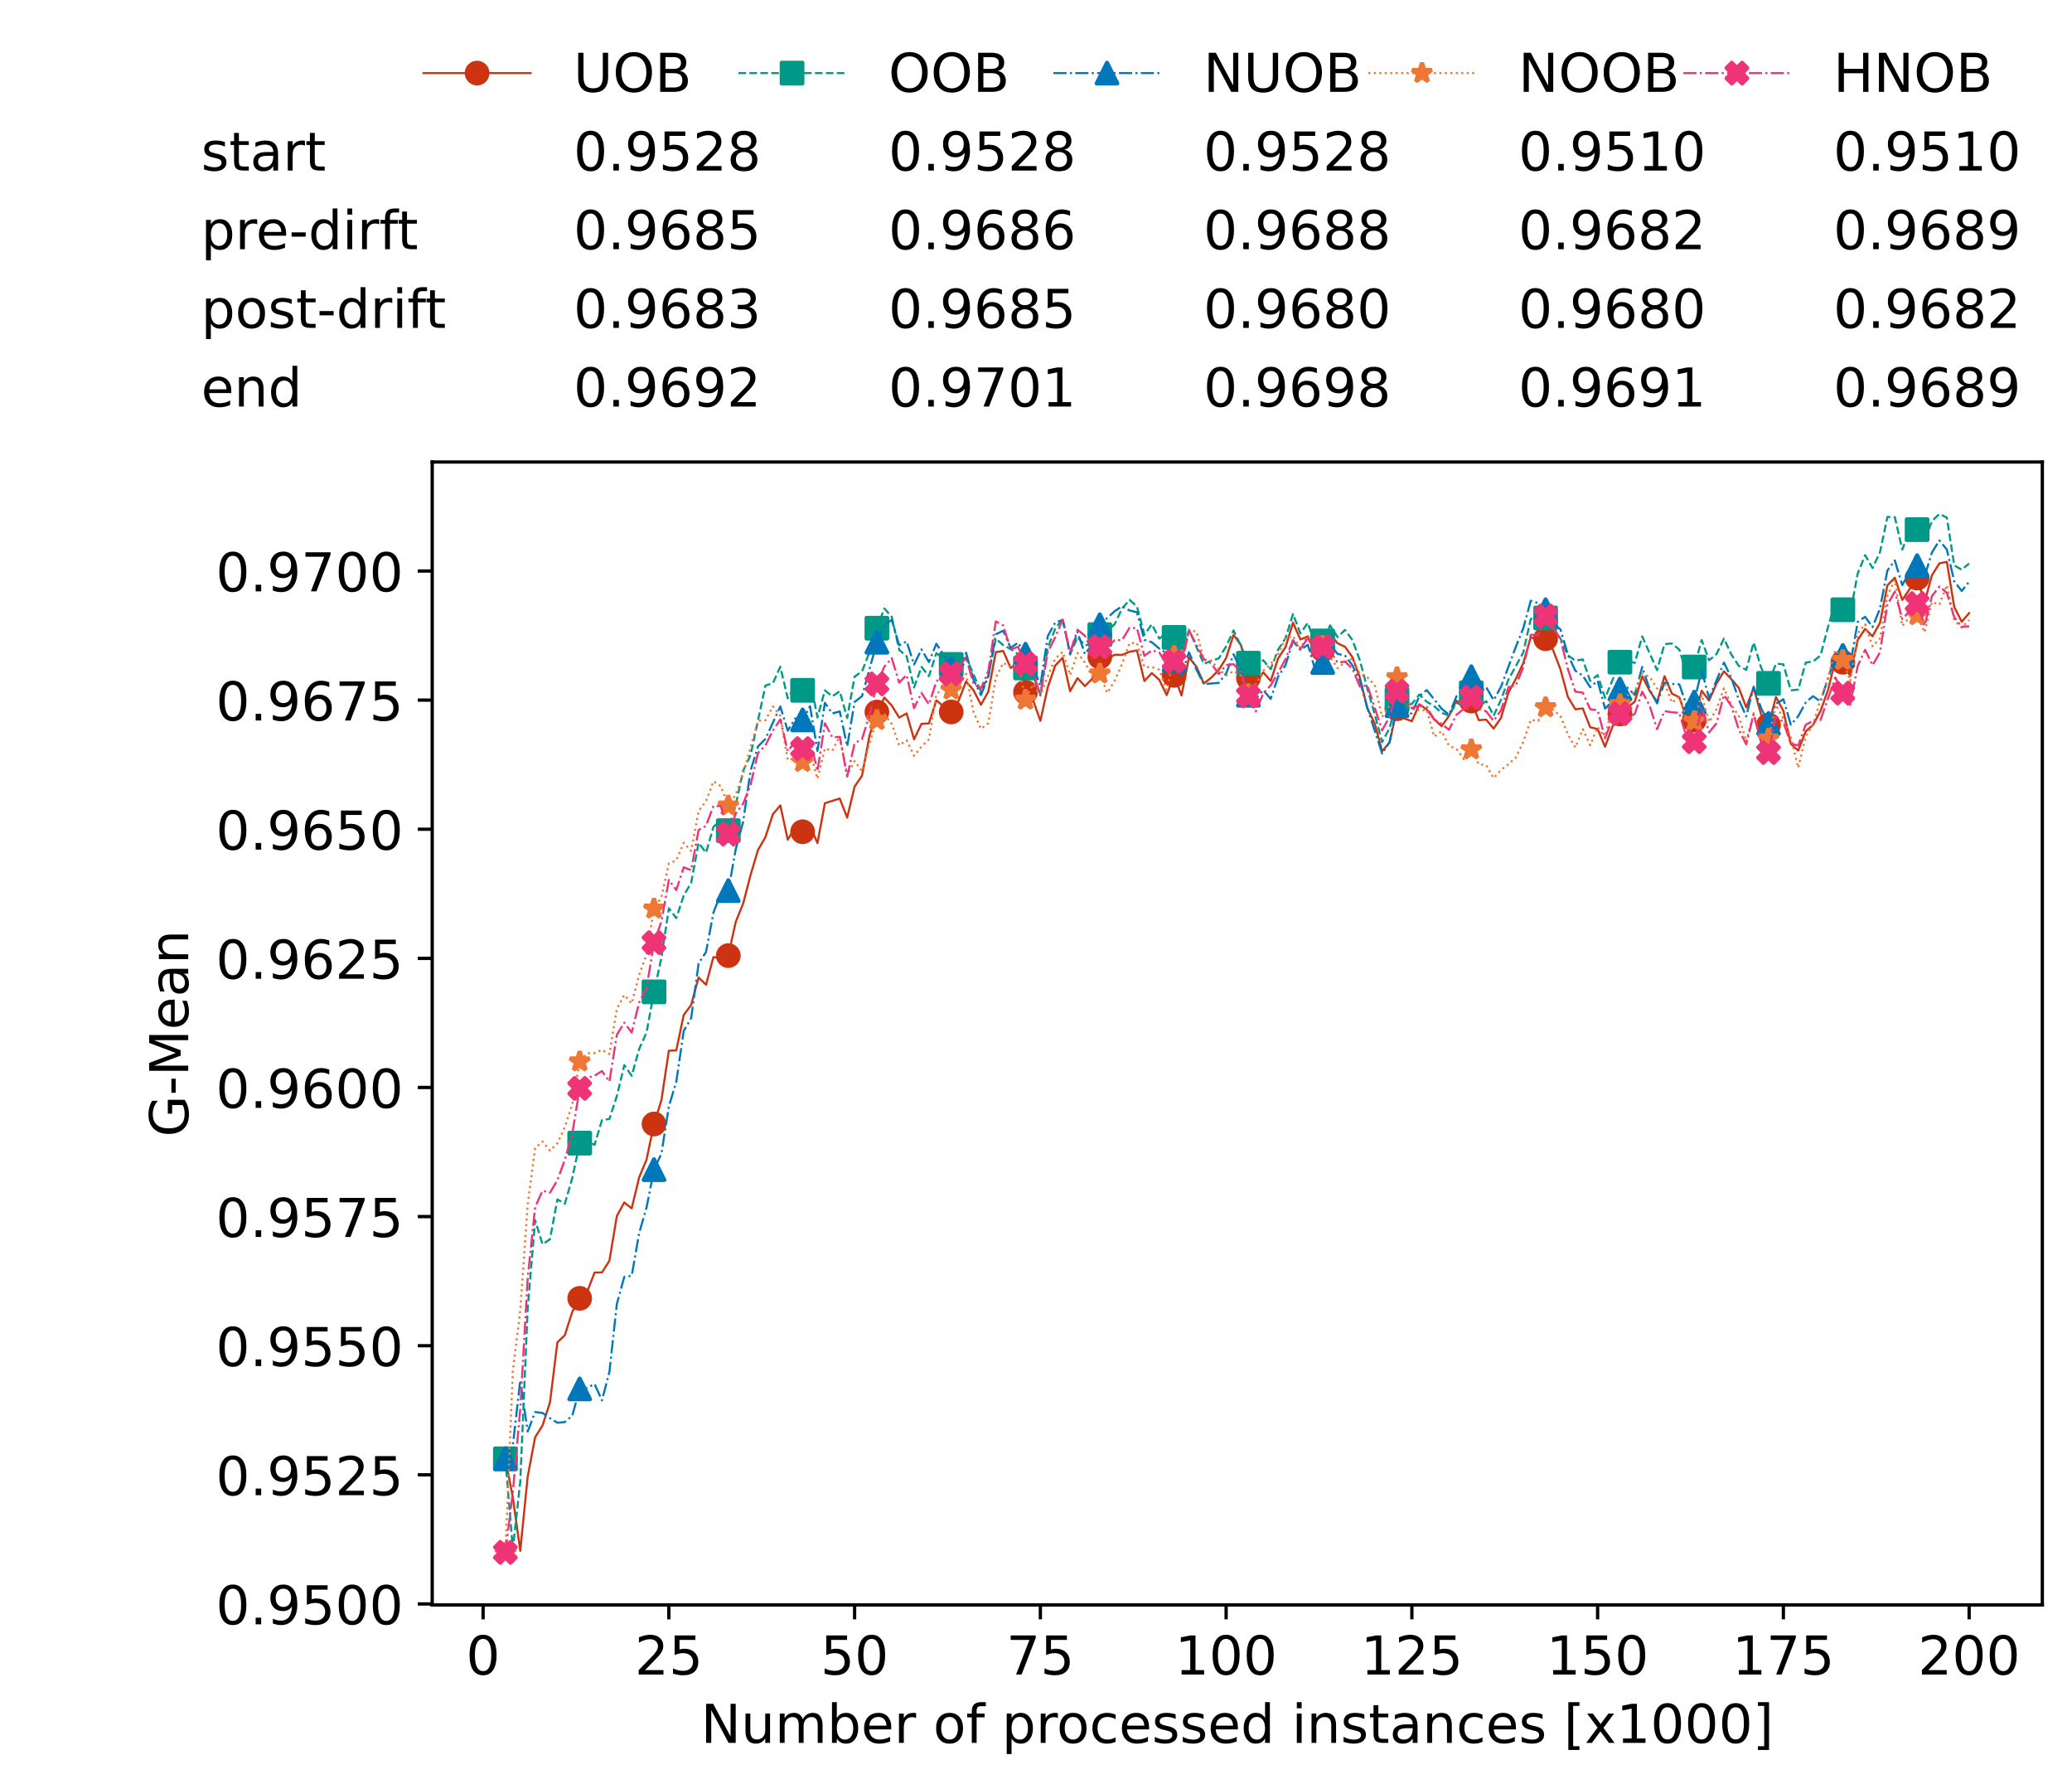 <?xml version="1.0" encoding="utf-8" standalone="no"?>
<!DOCTYPE svg PUBLIC "-//W3C//DTD SVG 1.1//EN"
  "http://www.w3.org/Graphics/SVG/1.1/DTD/svg11.dtd">
<!-- Created with matplotlib (https://matplotlib.org/) -->
<svg height="432.615pt" version="1.1" viewBox="0 0 502.65 432.615" width="502.65pt" xmlns="http://www.w3.org/2000/svg" xmlns:xlink="http://www.w3.org/1999/xlink">
 <defs>
  <style type="text/css">*{stroke-linecap:butt;stroke-linejoin:round;}</style>
 </defs>
 <g id="figure_1">
  <g id="patch_1">
   <path d="M 0 432.615 
L 502.65 432.615 
L 502.65 0 
L 0 0 
z
" style="fill:#ffffff;"/>
  </g>
  <g id="axes_1">
   <g id="patch_2">
    <path d="M 104.85 389.252 
L 495.45 389.252 
L 495.45 112.052 
L 104.85 112.052 
z
" style="fill:#ffffff;"/>
   </g>
   <g id="matplotlib.axis_1">
    <g id="xtick_1">
     <g id="line2d_1">
      <defs>
       <path d="M 0 0 
L 0 3.5 
" id="m680cd72194" style="stroke:#000000;stroke-width:0.8;"/>
      </defs>
      <g>
       <use style="stroke:#000000;stroke-width:0.8;" x="117.197" xlink:href="#m680cd72194" y="389.252"/>
      </g>
     </g>
     <g id="text_1">
      <!-- 0 -->
      <g transform="translate(113.061 406.13)scale(0.13 -0.13)">
       <defs>
        <path d="M 31.781 66.406 
Q 24.172 66.406 20.328 58.906 
Q 16.5 51.422 16.5 36.375 
Q 16.5 21.391 20.328 13.891 
Q 24.172 6.391 31.781 6.391 
Q 39.453 6.391 43.281 13.891 
Q 47.125 21.391 47.125 36.375 
Q 47.125 51.422 43.281 58.906 
Q 39.453 66.406 31.781 66.406 
z
M 31.781 74.219 
Q 44.047 74.219 50.516 64.516 
Q 56.984 54.828 56.984 36.375 
Q 56.984 17.969 50.516 8.266 
Q 44.047 -1.422 31.781 -1.422 
Q 19.531 -1.422 13.062 8.266 
Q 6.594 17.969 6.594 36.375 
Q 6.594 54.828 13.062 64.516 
Q 19.531 74.219 31.781 74.219 
z
" id="DejaVuSans-48"/>
       </defs>
       <use xlink:href="#DejaVuSans-48"/>
      </g>
     </g>
    </g>
    <g id="xtick_2">
     <g id="line2d_2">
      <g>
       <use style="stroke:#000000;stroke-width:0.8;" x="162.259" xlink:href="#m680cd72194" y="389.252"/>
      </g>
     </g>
     <g id="text_2">
      <!-- 25 -->
      <g transform="translate(153.988 406.13)scale(0.13 -0.13)">
       <defs>
        <path d="M 19.188 8.297 
L 53.609 8.297 
L 53.609 0 
L 7.328 0 
L 7.328 8.297 
Q 12.938 14.109 22.625 23.891 
Q 32.328 33.688 34.812 36.531 
Q 39.547 41.844 41.422 45.531 
Q 43.312 49.219 43.312 52.781 
Q 43.312 58.594 39.234 62.25 
Q 35.156 65.922 28.609 65.922 
Q 23.969 65.922 18.812 64.312 
Q 13.672 62.703 7.812 59.422 
L 7.812 69.391 
Q 13.766 71.781 18.938 73 
Q 24.125 74.219 28.422 74.219 
Q 39.75 74.219 46.484 68.547 
Q 53.219 62.891 53.219 53.422 
Q 53.219 48.922 51.531 44.891 
Q 49.859 40.875 45.406 35.406 
Q 44.188 33.984 37.641 27.219 
Q 31.109 20.453 19.188 8.297 
z
" id="DejaVuSans-50"/>
        <path d="M 10.797 72.906 
L 49.516 72.906 
L 49.516 64.594 
L 19.828 64.594 
L 19.828 46.734 
Q 21.969 47.469 24.109 47.828 
Q 26.266 48.188 28.422 48.188 
Q 40.625 48.188 47.75 41.5 
Q 54.891 34.812 54.891 23.391 
Q 54.891 11.625 47.562 5.094 
Q 40.234 -1.422 26.906 -1.422 
Q 22.312 -1.422 17.547 -0.641 
Q 12.797 0.141 7.719 1.703 
L 7.719 11.625 
Q 12.109 9.234 16.797 8.062 
Q 21.484 6.891 26.703 6.891 
Q 35.156 6.891 40.078 11.328 
Q 45.016 15.766 45.016 23.391 
Q 45.016 31 40.078 35.438 
Q 35.156 39.891 26.703 39.891 
Q 22.75 39.891 18.812 39.016 
Q 14.891 38.141 10.797 36.281 
z
" id="DejaVuSans-53"/>
       </defs>
       <use xlink:href="#DejaVuSans-50"/>
       <use x="63.623" xlink:href="#DejaVuSans-53"/>
      </g>
     </g>
    </g>
    <g id="xtick_3">
     <g id="line2d_3">
      <g>
       <use style="stroke:#000000;stroke-width:0.8;" x="207.322" xlink:href="#m680cd72194" y="389.252"/>
      </g>
     </g>
     <g id="text_3">
      <!-- 50 -->
      <g transform="translate(199.05 406.13)scale(0.13 -0.13)">
       <use xlink:href="#DejaVuSans-53"/>
       <use x="63.623" xlink:href="#DejaVuSans-48"/>
      </g>
     </g>
    </g>
    <g id="xtick_4">
     <g id="line2d_4">
      <g>
       <use style="stroke:#000000;stroke-width:0.8;" x="252.384" xlink:href="#m680cd72194" y="389.252"/>
      </g>
     </g>
     <g id="text_4">
      <!-- 75 -->
      <g transform="translate(244.113 406.13)scale(0.13 -0.13)">
       <defs>
        <path d="M 8.203 72.906 
L 55.078 72.906 
L 55.078 68.703 
L 28.609 0 
L 18.312 0 
L 43.219 64.594 
L 8.203 64.594 
z
" id="DejaVuSans-55"/>
       </defs>
       <use xlink:href="#DejaVuSans-55"/>
       <use x="63.623" xlink:href="#DejaVuSans-53"/>
      </g>
     </g>
    </g>
    <g id="xtick_5">
     <g id="line2d_5">
      <g>
       <use style="stroke:#000000;stroke-width:0.8;" x="297.446" xlink:href="#m680cd72194" y="389.252"/>
      </g>
     </g>
     <g id="text_5">
      <!-- 100 -->
      <g transform="translate(285.039 406.13)scale(0.13 -0.13)">
       <defs>
        <path d="M 12.406 8.297 
L 28.516 8.297 
L 28.516 63.922 
L 10.984 60.406 
L 10.984 69.391 
L 28.422 72.906 
L 38.281 72.906 
L 38.281 8.297 
L 54.391 8.297 
L 54.391 0 
L 12.406 0 
z
" id="DejaVuSans-49"/>
       </defs>
       <use xlink:href="#DejaVuSans-49"/>
       <use x="63.623" xlink:href="#DejaVuSans-48"/>
       <use x="127.246" xlink:href="#DejaVuSans-48"/>
      </g>
     </g>
    </g>
    <g id="xtick_6">
     <g id="line2d_6">
      <g>
       <use style="stroke:#000000;stroke-width:0.8;" x="342.509" xlink:href="#m680cd72194" y="389.252"/>
      </g>
     </g>
     <g id="text_6">
      <!-- 125 -->
      <g transform="translate(330.102 406.13)scale(0.13 -0.13)">
       <use xlink:href="#DejaVuSans-49"/>
       <use x="63.623" xlink:href="#DejaVuSans-50"/>
       <use x="127.246" xlink:href="#DejaVuSans-53"/>
      </g>
     </g>
    </g>
    <g id="xtick_7">
     <g id="line2d_7">
      <g>
       <use style="stroke:#000000;stroke-width:0.8;" x="387.571" xlink:href="#m680cd72194" y="389.252"/>
      </g>
     </g>
     <g id="text_7">
      <!-- 150 -->
      <g transform="translate(375.164 406.13)scale(0.13 -0.13)">
       <use xlink:href="#DejaVuSans-49"/>
       <use x="63.623" xlink:href="#DejaVuSans-53"/>
       <use x="127.246" xlink:href="#DejaVuSans-48"/>
      </g>
     </g>
    </g>
    <g id="xtick_8">
     <g id="line2d_8">
      <g>
       <use style="stroke:#000000;stroke-width:0.8;" x="432.633" xlink:href="#m680cd72194" y="389.252"/>
      </g>
     </g>
     <g id="text_8">
      <!-- 175 -->
      <g transform="translate(420.226 406.13)scale(0.13 -0.13)">
       <use xlink:href="#DejaVuSans-49"/>
       <use x="63.623" xlink:href="#DejaVuSans-55"/>
       <use x="127.246" xlink:href="#DejaVuSans-53"/>
      </g>
     </g>
    </g>
    <g id="xtick_9">
     <g id="line2d_9">
      <g>
       <use style="stroke:#000000;stroke-width:0.8;" x="477.695" xlink:href="#m680cd72194" y="389.252"/>
      </g>
     </g>
     <g id="text_9">
      <!-- 200 -->
      <g transform="translate(465.289 406.13)scale(0.13 -0.13)">
       <use xlink:href="#DejaVuSans-50"/>
       <use x="63.623" xlink:href="#DejaVuSans-48"/>
       <use x="127.246" xlink:href="#DejaVuSans-48"/>
      </g>
     </g>
    </g>
    <g id="text_10">
     <!-- Number of processed instances [x1000] -->
     <g transform="translate(170.025 422.711)scale(0.13 -0.13)">
      <defs>
       <path d="M 9.812 72.906 
L 23.094 72.906 
L 55.422 11.922 
L 55.422 72.906 
L 64.984 72.906 
L 64.984 0 
L 51.703 0 
L 19.391 60.984 
L 19.391 0 
L 9.812 0 
z
" id="DejaVuSans-78"/>
       <path d="M 8.5 21.578 
L 8.5 54.688 
L 17.484 54.688 
L 17.484 21.922 
Q 17.484 14.156 20.5 10.266 
Q 23.531 6.391 29.594 6.391 
Q 36.859 6.391 41.078 11.031 
Q 45.312 15.672 45.312 23.688 
L 45.312 54.688 
L 54.297 54.688 
L 54.297 0 
L 45.312 0 
L 45.312 8.406 
Q 42.047 3.422 37.719 1 
Q 33.406 -1.422 27.688 -1.422 
Q 18.266 -1.422 13.375 4.438 
Q 8.5 10.297 8.5 21.578 
z
M 31.109 56 
z
" id="DejaVuSans-117"/>
       <path d="M 52 44.188 
Q 55.375 50.25 60.062 53.125 
Q 64.75 56 71.094 56 
Q 79.641 56 84.281 50.016 
Q 88.922 44.047 88.922 33.016 
L 88.922 0 
L 79.891 0 
L 79.891 32.719 
Q 79.891 40.578 77.094 44.375 
Q 74.312 48.188 68.609 48.188 
Q 61.625 48.188 57.562 43.547 
Q 53.516 38.922 53.516 30.906 
L 53.516 0 
L 44.484 0 
L 44.484 32.719 
Q 44.484 40.625 41.703 44.406 
Q 38.922 48.188 33.109 48.188 
Q 26.219 48.188 22.156 43.531 
Q 18.109 38.875 18.109 30.906 
L 18.109 0 
L 9.078 0 
L 9.078 54.688 
L 18.109 54.688 
L 18.109 46.188 
Q 21.188 51.219 25.484 53.609 
Q 29.781 56 35.688 56 
Q 41.656 56 45.828 52.969 
Q 50 49.953 52 44.188 
z
" id="DejaVuSans-109"/>
       <path d="M 48.688 27.297 
Q 48.688 37.203 44.609 42.844 
Q 40.531 48.484 33.406 48.484 
Q 26.266 48.484 22.188 42.844 
Q 18.109 37.203 18.109 27.297 
Q 18.109 17.391 22.188 11.75 
Q 26.266 6.109 33.406 6.109 
Q 40.531 6.109 44.609 11.75 
Q 48.688 17.391 48.688 27.297 
z
M 18.109 46.391 
Q 20.953 51.266 25.266 53.625 
Q 29.594 56 35.594 56 
Q 45.562 56 51.781 48.094 
Q 58.016 40.188 58.016 27.297 
Q 58.016 14.406 51.781 6.484 
Q 45.562 -1.422 35.594 -1.422 
Q 29.594 -1.422 25.266 0.953 
Q 20.953 3.328 18.109 8.203 
L 18.109 0 
L 9.078 0 
L 9.078 75.984 
L 18.109 75.984 
z
" id="DejaVuSans-98"/>
       <path d="M 56.203 29.594 
L 56.203 25.203 
L 14.891 25.203 
Q 15.484 15.922 20.484 11.062 
Q 25.484 6.203 34.422 6.203 
Q 39.594 6.203 44.453 7.469 
Q 49.312 8.734 54.109 11.281 
L 54.109 2.781 
Q 49.266 0.734 44.188 -0.344 
Q 39.109 -1.422 33.891 -1.422 
Q 20.797 -1.422 13.156 6.188 
Q 5.516 13.812 5.516 26.812 
Q 5.516 40.234 12.766 48.109 
Q 20.016 56 32.328 56 
Q 43.359 56 49.781 48.891 
Q 56.203 41.797 56.203 29.594 
z
M 47.219 32.234 
Q 47.125 39.594 43.094 43.984 
Q 39.062 48.391 32.422 48.391 
Q 24.906 48.391 20.391 44.141 
Q 15.875 39.891 15.188 32.172 
z
" id="DejaVuSans-101"/>
       <path d="M 41.109 46.297 
Q 39.594 47.172 37.812 47.578 
Q 36.031 48 33.891 48 
Q 26.266 48 22.188 43.047 
Q 18.109 38.094 18.109 28.812 
L 18.109 0 
L 9.078 0 
L 9.078 54.688 
L 18.109 54.688 
L 18.109 46.188 
Q 20.953 51.172 25.484 53.578 
Q 30.031 56 36.531 56 
Q 37.453 56 38.578 55.875 
Q 39.703 55.766 41.062 55.516 
z
" id="DejaVuSans-114"/>
       <path id="DejaVuSans-32"/>
       <path d="M 30.609 48.391 
Q 23.391 48.391 19.188 42.75 
Q 14.984 37.109 14.984 27.297 
Q 14.984 17.484 19.156 11.844 
Q 23.344 6.203 30.609 6.203 
Q 37.797 6.203 41.984 11.859 
Q 46.188 17.531 46.188 27.297 
Q 46.188 37.016 41.984 42.703 
Q 37.797 48.391 30.609 48.391 
z
M 30.609 56 
Q 42.328 56 49.016 48.375 
Q 55.719 40.766 55.719 27.297 
Q 55.719 13.875 49.016 6.219 
Q 42.328 -1.422 30.609 -1.422 
Q 18.844 -1.422 12.172 6.219 
Q 5.516 13.875 5.516 27.297 
Q 5.516 40.766 12.172 48.375 
Q 18.844 56 30.609 56 
z
" id="DejaVuSans-111"/>
       <path d="M 37.109 75.984 
L 37.109 68.5 
L 28.516 68.5 
Q 23.688 68.5 21.797 66.547 
Q 19.922 64.594 19.922 59.516 
L 19.922 54.688 
L 34.719 54.688 
L 34.719 47.703 
L 19.922 47.703 
L 19.922 0 
L 10.891 0 
L 10.891 47.703 
L 2.297 47.703 
L 2.297 54.688 
L 10.891 54.688 
L 10.891 58.5 
Q 10.891 67.625 15.141 71.797 
Q 19.391 75.984 28.609 75.984 
z
" id="DejaVuSans-102"/>
       <path d="M 18.109 8.203 
L 18.109 -20.797 
L 9.078 -20.797 
L 9.078 54.688 
L 18.109 54.688 
L 18.109 46.391 
Q 20.953 51.266 25.266 53.625 
Q 29.594 56 35.594 56 
Q 45.562 56 51.781 48.094 
Q 58.016 40.188 58.016 27.297 
Q 58.016 14.406 51.781 6.484 
Q 45.562 -1.422 35.594 -1.422 
Q 29.594 -1.422 25.266 0.953 
Q 20.953 3.328 18.109 8.203 
z
M 48.688 27.297 
Q 48.688 37.203 44.609 42.844 
Q 40.531 48.484 33.406 48.484 
Q 26.266 48.484 22.188 42.844 
Q 18.109 37.203 18.109 27.297 
Q 18.109 17.391 22.188 11.75 
Q 26.266 6.109 33.406 6.109 
Q 40.531 6.109 44.609 11.75 
Q 48.688 17.391 48.688 27.297 
z
" id="DejaVuSans-112"/>
       <path d="M 48.781 52.594 
L 48.781 44.188 
Q 44.969 46.297 41.141 47.344 
Q 37.312 48.391 33.406 48.391 
Q 24.656 48.391 19.812 42.844 
Q 14.984 37.312 14.984 27.297 
Q 14.984 17.281 19.812 11.734 
Q 24.656 6.203 33.406 6.203 
Q 37.312 6.203 41.141 7.25 
Q 44.969 8.297 48.781 10.406 
L 48.781 2.094 
Q 45.016 0.344 40.984 -0.531 
Q 36.969 -1.422 32.422 -1.422 
Q 20.062 -1.422 12.781 6.344 
Q 5.516 14.109 5.516 27.297 
Q 5.516 40.672 12.859 48.328 
Q 20.219 56 33.016 56 
Q 37.156 56 41.109 55.141 
Q 45.062 54.297 48.781 52.594 
z
" id="DejaVuSans-99"/>
       <path d="M 44.281 53.078 
L 44.281 44.578 
Q 40.484 46.531 36.375 47.5 
Q 32.281 48.484 27.875 48.484 
Q 21.188 48.484 17.844 46.438 
Q 14.5 44.391 14.5 40.281 
Q 14.5 37.156 16.891 35.375 
Q 19.281 33.594 26.516 31.984 
L 29.594 31.297 
Q 39.156 29.25 43.188 25.516 
Q 47.219 21.781 47.219 15.094 
Q 47.219 7.469 41.188 3.016 
Q 35.156 -1.422 24.609 -1.422 
Q 20.219 -1.422 15.453 -0.562 
Q 10.688 0.297 5.422 2 
L 5.422 11.281 
Q 10.406 8.688 15.234 7.391 
Q 20.062 6.109 24.812 6.109 
Q 31.156 6.109 34.562 8.281 
Q 37.984 10.453 37.984 14.406 
Q 37.984 18.062 35.516 20.016 
Q 33.062 21.969 24.703 23.781 
L 21.578 24.516 
Q 13.234 26.266 9.516 29.906 
Q 5.812 33.547 5.812 39.891 
Q 5.812 47.609 11.281 51.797 
Q 16.75 56 26.812 56 
Q 31.781 56 36.172 55.266 
Q 40.578 54.547 44.281 53.078 
z
" id="DejaVuSans-115"/>
       <path d="M 45.406 46.391 
L 45.406 75.984 
L 54.391 75.984 
L 54.391 0 
L 45.406 0 
L 45.406 8.203 
Q 42.578 3.328 38.25 0.953 
Q 33.938 -1.422 27.875 -1.422 
Q 17.969 -1.422 11.734 6.484 
Q 5.516 14.406 5.516 27.297 
Q 5.516 40.188 11.734 48.094 
Q 17.969 56 27.875 56 
Q 33.938 56 38.25 53.625 
Q 42.578 51.266 45.406 46.391 
z
M 14.797 27.297 
Q 14.797 17.391 18.875 11.75 
Q 22.953 6.109 30.078 6.109 
Q 37.203 6.109 41.297 11.75 
Q 45.406 17.391 45.406 27.297 
Q 45.406 37.203 41.297 42.844 
Q 37.203 48.484 30.078 48.484 
Q 22.953 48.484 18.875 42.844 
Q 14.797 37.203 14.797 27.297 
z
" id="DejaVuSans-100"/>
       <path d="M 9.422 54.688 
L 18.406 54.688 
L 18.406 0 
L 9.422 0 
z
M 9.422 75.984 
L 18.406 75.984 
L 18.406 64.594 
L 9.422 64.594 
z
" id="DejaVuSans-105"/>
       <path d="M 54.891 33.016 
L 54.891 0 
L 45.906 0 
L 45.906 32.719 
Q 45.906 40.484 42.875 44.328 
Q 39.844 48.188 33.797 48.188 
Q 26.516 48.188 22.312 43.547 
Q 18.109 38.922 18.109 30.906 
L 18.109 0 
L 9.078 0 
L 9.078 54.688 
L 18.109 54.688 
L 18.109 46.188 
Q 21.344 51.125 25.703 53.562 
Q 30.078 56 35.797 56 
Q 45.219 56 50.047 50.172 
Q 54.891 44.344 54.891 33.016 
z
" id="DejaVuSans-110"/>
       <path d="M 18.312 70.219 
L 18.312 54.688 
L 36.812 54.688 
L 36.812 47.703 
L 18.312 47.703 
L 18.312 18.016 
Q 18.312 11.328 20.141 9.422 
Q 21.969 7.516 27.594 7.516 
L 36.812 7.516 
L 36.812 0 
L 27.594 0 
Q 17.188 0 13.234 3.875 
Q 9.281 7.766 9.281 18.016 
L 9.281 47.703 
L 2.688 47.703 
L 2.688 54.688 
L 9.281 54.688 
L 9.281 70.219 
z
" id="DejaVuSans-116"/>
       <path d="M 34.281 27.484 
Q 23.391 27.484 19.188 25 
Q 14.984 22.516 14.984 16.5 
Q 14.984 11.719 18.141 8.906 
Q 21.297 6.109 26.703 6.109 
Q 34.188 6.109 38.703 11.406 
Q 43.219 16.703 43.219 25.484 
L 43.219 27.484 
z
M 52.203 31.203 
L 52.203 0 
L 43.219 0 
L 43.219 8.297 
Q 40.141 3.328 35.547 0.953 
Q 30.953 -1.422 24.312 -1.422 
Q 15.922 -1.422 10.953 3.297 
Q 6 8.016 6 15.922 
Q 6 25.141 12.172 29.828 
Q 18.359 34.516 30.609 34.516 
L 43.219 34.516 
L 43.219 35.406 
Q 43.219 41.609 39.141 45 
Q 35.062 48.391 27.688 48.391 
Q 23 48.391 18.547 47.266 
Q 14.109 46.141 10.016 43.891 
L 10.016 52.203 
Q 14.938 54.109 19.578 55.047 
Q 24.219 56 28.609 56 
Q 40.484 56 46.344 49.844 
Q 52.203 43.703 52.203 31.203 
z
" id="DejaVuSans-97"/>
       <path d="M 8.594 75.984 
L 29.297 75.984 
L 29.297 69 
L 17.578 69 
L 17.578 -6.203 
L 29.297 -6.203 
L 29.297 -13.188 
L 8.594 -13.188 
z
" id="DejaVuSans-91"/>
       <path d="M 54.891 54.688 
L 35.109 28.078 
L 55.906 0 
L 45.312 0 
L 29.391 21.484 
L 13.484 0 
L 2.875 0 
L 24.125 28.609 
L 4.688 54.688 
L 15.281 54.688 
L 29.781 35.203 
L 44.281 54.688 
z
" id="DejaVuSans-120"/>
       <path d="M 30.422 75.984 
L 30.422 -13.188 
L 9.719 -13.188 
L 9.719 -6.203 
L 21.391 -6.203 
L 21.391 69 
L 9.719 69 
L 9.719 75.984 
z
" id="DejaVuSans-93"/>
      </defs>
      <use xlink:href="#DejaVuSans-78"/>
      <use x="74.805" xlink:href="#DejaVuSans-117"/>
      <use x="138.184" xlink:href="#DejaVuSans-109"/>
      <use x="235.596" xlink:href="#DejaVuSans-98"/>
      <use x="299.072" xlink:href="#DejaVuSans-101"/>
      <use x="360.596" xlink:href="#DejaVuSans-114"/>
      <use x="401.709" xlink:href="#DejaVuSans-32"/>
      <use x="433.496" xlink:href="#DejaVuSans-111"/>
      <use x="494.678" xlink:href="#DejaVuSans-102"/>
      <use x="529.883" xlink:href="#DejaVuSans-32"/>
      <use x="561.67" xlink:href="#DejaVuSans-112"/>
      <use x="625.146" xlink:href="#DejaVuSans-114"/>
      <use x="664.01" xlink:href="#DejaVuSans-111"/>
      <use x="725.191" xlink:href="#DejaVuSans-99"/>
      <use x="780.172" xlink:href="#DejaVuSans-101"/>
      <use x="841.695" xlink:href="#DejaVuSans-115"/>
      <use x="893.795" xlink:href="#DejaVuSans-115"/>
      <use x="945.895" xlink:href="#DejaVuSans-101"/>
      <use x="1007.418" xlink:href="#DejaVuSans-100"/>
      <use x="1070.895" xlink:href="#DejaVuSans-32"/>
      <use x="1102.682" xlink:href="#DejaVuSans-105"/>
      <use x="1130.465" xlink:href="#DejaVuSans-110"/>
      <use x="1193.844" xlink:href="#DejaVuSans-115"/>
      <use x="1245.943" xlink:href="#DejaVuSans-116"/>
      <use x="1285.152" xlink:href="#DejaVuSans-97"/>
      <use x="1346.432" xlink:href="#DejaVuSans-110"/>
      <use x="1409.811" xlink:href="#DejaVuSans-99"/>
      <use x="1464.791" xlink:href="#DejaVuSans-101"/>
      <use x="1526.314" xlink:href="#DejaVuSans-115"/>
      <use x="1578.414" xlink:href="#DejaVuSans-32"/>
      <use x="1610.201" xlink:href="#DejaVuSans-91"/>
      <use x="1649.215" xlink:href="#DejaVuSans-120"/>
      <use x="1708.395" xlink:href="#DejaVuSans-49"/>
      <use x="1772.018" xlink:href="#DejaVuSans-48"/>
      <use x="1835.641" xlink:href="#DejaVuSans-48"/>
      <use x="1899.264" xlink:href="#DejaVuSans-48"/>
      <use x="1962.887" xlink:href="#DejaVuSans-93"/>
     </g>
    </g>
   </g>
   <g id="matplotlib.axis_2">
    <g id="ytick_1">
     <g id="line2d_10">
      <defs>
       <path d="M 0 0 
L -3.5 0 
" id="m7b6cc6e414" style="stroke:#000000;stroke-width:0.8;"/>
      </defs>
      <g>
       <use style="stroke:#000000;stroke-width:0.8;" x="104.85" xlink:href="#m7b6cc6e414" y="389.013"/>
      </g>
     </g>
     <g id="text_11">
      <!-- 0.9500 -->
      <g transform="translate(52.362 393.952)scale(0.13 -0.13)">
       <defs>
        <path d="M 10.688 12.406 
L 21 12.406 
L 21 0 
L 10.688 0 
z
" id="DejaVuSans-46"/>
        <path d="M 10.984 1.516 
L 10.984 10.5 
Q 14.703 8.734 18.5 7.812 
Q 22.312 6.891 25.984 6.891 
Q 35.75 6.891 40.891 13.453 
Q 46.047 20.016 46.781 33.406 
Q 43.953 29.203 39.594 26.953 
Q 35.25 24.703 29.984 24.703 
Q 19.047 24.703 12.672 31.312 
Q 6.297 37.938 6.297 49.422 
Q 6.297 60.641 12.938 67.422 
Q 19.578 74.219 30.609 74.219 
Q 43.266 74.219 49.922 64.516 
Q 56.594 54.828 56.594 36.375 
Q 56.594 19.141 48.406 8.859 
Q 40.234 -1.422 26.422 -1.422 
Q 22.703 -1.422 18.891 -0.688 
Q 15.094 0.047 10.984 1.516 
z
M 30.609 32.422 
Q 37.25 32.422 41.125 36.953 
Q 45.016 41.5 45.016 49.422 
Q 45.016 57.281 41.125 61.844 
Q 37.25 66.406 30.609 66.406 
Q 23.969 66.406 20.094 61.844 
Q 16.219 57.281 16.219 49.422 
Q 16.219 41.5 20.094 36.953 
Q 23.969 32.422 30.609 32.422 
z
" id="DejaVuSans-57"/>
       </defs>
       <use xlink:href="#DejaVuSans-48"/>
       <use x="63.623" xlink:href="#DejaVuSans-46"/>
       <use x="95.41" xlink:href="#DejaVuSans-57"/>
       <use x="159.033" xlink:href="#DejaVuSans-53"/>
       <use x="222.656" xlink:href="#DejaVuSans-48"/>
       <use x="286.279" xlink:href="#DejaVuSans-48"/>
      </g>
     </g>
    </g>
    <g id="ytick_2">
     <g id="line2d_11">
      <g>
       <use style="stroke:#000000;stroke-width:0.8;" x="104.85" xlink:href="#m7b6cc6e414" y="357.698"/>
      </g>
     </g>
     <g id="text_12">
      <!-- 0.9525 -->
      <g transform="translate(52.362 362.637)scale(0.13 -0.13)">
       <use xlink:href="#DejaVuSans-48"/>
       <use x="63.623" xlink:href="#DejaVuSans-46"/>
       <use x="95.41" xlink:href="#DejaVuSans-57"/>
       <use x="159.033" xlink:href="#DejaVuSans-53"/>
       <use x="222.656" xlink:href="#DejaVuSans-50"/>
       <use x="286.279" xlink:href="#DejaVuSans-53"/>
      </g>
     </g>
    </g>
    <g id="ytick_3">
     <g id="line2d_12">
      <g>
       <use style="stroke:#000000;stroke-width:0.8;" x="104.85" xlink:href="#m7b6cc6e414" y="326.382"/>
      </g>
     </g>
     <g id="text_13">
      <!-- 0.9550 -->
      <g transform="translate(52.362 331.321)scale(0.13 -0.13)">
       <use xlink:href="#DejaVuSans-48"/>
       <use x="63.623" xlink:href="#DejaVuSans-46"/>
       <use x="95.41" xlink:href="#DejaVuSans-57"/>
       <use x="159.033" xlink:href="#DejaVuSans-53"/>
       <use x="222.656" xlink:href="#DejaVuSans-53"/>
       <use x="286.279" xlink:href="#DejaVuSans-48"/>
      </g>
     </g>
    </g>
    <g id="ytick_4">
     <g id="line2d_13">
      <g>
       <use style="stroke:#000000;stroke-width:0.8;" x="104.85" xlink:href="#m7b6cc6e414" y="295.066"/>
      </g>
     </g>
     <g id="text_14">
      <!-- 0.9575 -->
      <g transform="translate(52.362 300.005)scale(0.13 -0.13)">
       <use xlink:href="#DejaVuSans-48"/>
       <use x="63.623" xlink:href="#DejaVuSans-46"/>
       <use x="95.41" xlink:href="#DejaVuSans-57"/>
       <use x="159.033" xlink:href="#DejaVuSans-53"/>
       <use x="222.656" xlink:href="#DejaVuSans-55"/>
       <use x="286.279" xlink:href="#DejaVuSans-53"/>
      </g>
     </g>
    </g>
    <g id="ytick_5">
     <g id="line2d_14">
      <g>
       <use style="stroke:#000000;stroke-width:0.8;" x="104.85" xlink:href="#m7b6cc6e414" y="263.751"/>
      </g>
     </g>
     <g id="text_15">
      <!-- 0.9600 -->
      <g transform="translate(52.362 268.69)scale(0.13 -0.13)">
       <defs>
        <path d="M 33.016 40.375 
Q 26.375 40.375 22.484 35.828 
Q 18.609 31.297 18.609 23.391 
Q 18.609 15.531 22.484 10.953 
Q 26.375 6.391 33.016 6.391 
Q 39.656 6.391 43.531 10.953 
Q 47.406 15.531 47.406 23.391 
Q 47.406 31.297 43.531 35.828 
Q 39.656 40.375 33.016 40.375 
z
M 52.594 71.297 
L 52.594 62.312 
Q 48.875 64.062 45.094 64.984 
Q 41.312 65.922 37.594 65.922 
Q 27.828 65.922 22.672 59.328 
Q 17.531 52.734 16.797 39.406 
Q 19.672 43.656 24.016 45.922 
Q 28.375 48.188 33.594 48.188 
Q 44.578 48.188 50.953 41.516 
Q 57.328 34.859 57.328 23.391 
Q 57.328 12.156 50.688 5.359 
Q 44.047 -1.422 33.016 -1.422 
Q 20.359 -1.422 13.672 8.266 
Q 6.984 17.969 6.984 36.375 
Q 6.984 53.656 15.188 63.938 
Q 23.391 74.219 37.203 74.219 
Q 40.922 74.219 44.703 73.484 
Q 48.484 72.75 52.594 71.297 
z
" id="DejaVuSans-54"/>
       </defs>
       <use xlink:href="#DejaVuSans-48"/>
       <use x="63.623" xlink:href="#DejaVuSans-46"/>
       <use x="95.41" xlink:href="#DejaVuSans-57"/>
       <use x="159.033" xlink:href="#DejaVuSans-54"/>
       <use x="222.656" xlink:href="#DejaVuSans-48"/>
       <use x="286.279" xlink:href="#DejaVuSans-48"/>
      </g>
     </g>
    </g>
    <g id="ytick_6">
     <g id="line2d_15">
      <g>
       <use style="stroke:#000000;stroke-width:0.8;" x="104.85" xlink:href="#m7b6cc6e414" y="232.435"/>
      </g>
     </g>
     <g id="text_16">
      <!-- 0.9625 -->
      <g transform="translate(52.362 237.374)scale(0.13 -0.13)">
       <use xlink:href="#DejaVuSans-48"/>
       <use x="63.623" xlink:href="#DejaVuSans-46"/>
       <use x="95.41" xlink:href="#DejaVuSans-57"/>
       <use x="159.033" xlink:href="#DejaVuSans-54"/>
       <use x="222.656" xlink:href="#DejaVuSans-50"/>
       <use x="286.279" xlink:href="#DejaVuSans-53"/>
      </g>
     </g>
    </g>
    <g id="ytick_7">
     <g id="line2d_16">
      <g>
       <use style="stroke:#000000;stroke-width:0.8;" x="104.85" xlink:href="#m7b6cc6e414" y="201.12"/>
      </g>
     </g>
     <g id="text_17">
      <!-- 0.9650 -->
      <g transform="translate(52.362 206.059)scale(0.13 -0.13)">
       <use xlink:href="#DejaVuSans-48"/>
       <use x="63.623" xlink:href="#DejaVuSans-46"/>
       <use x="95.41" xlink:href="#DejaVuSans-57"/>
       <use x="159.033" xlink:href="#DejaVuSans-54"/>
       <use x="222.656" xlink:href="#DejaVuSans-53"/>
       <use x="286.279" xlink:href="#DejaVuSans-48"/>
      </g>
     </g>
    </g>
    <g id="ytick_8">
     <g id="line2d_17">
      <g>
       <use style="stroke:#000000;stroke-width:0.8;" x="104.85" xlink:href="#m7b6cc6e414" y="169.804"/>
      </g>
     </g>
     <g id="text_18">
      <!-- 0.9675 -->
      <g transform="translate(52.362 174.743)scale(0.13 -0.13)">
       <use xlink:href="#DejaVuSans-48"/>
       <use x="63.623" xlink:href="#DejaVuSans-46"/>
       <use x="95.41" xlink:href="#DejaVuSans-57"/>
       <use x="159.033" xlink:href="#DejaVuSans-54"/>
       <use x="222.656" xlink:href="#DejaVuSans-55"/>
       <use x="286.279" xlink:href="#DejaVuSans-53"/>
      </g>
     </g>
    </g>
    <g id="ytick_9">
     <g id="line2d_18">
      <g>
       <use style="stroke:#000000;stroke-width:0.8;" x="104.85" xlink:href="#m7b6cc6e414" y="138.488"/>
      </g>
     </g>
     <g id="text_19">
      <!-- 0.9700 -->
      <g transform="translate(52.362 143.427)scale(0.13 -0.13)">
       <use xlink:href="#DejaVuSans-48"/>
       <use x="63.623" xlink:href="#DejaVuSans-46"/>
       <use x="95.41" xlink:href="#DejaVuSans-57"/>
       <use x="159.033" xlink:href="#DejaVuSans-55"/>
       <use x="222.656" xlink:href="#DejaVuSans-48"/>
       <use x="286.279" xlink:href="#DejaVuSans-48"/>
      </g>
     </g>
    </g>
    <g id="text_20">
     <!-- G-Mean -->
     <g transform="translate(45.659 275.744)rotate(-90)scale(0.13 -0.13)">
      <defs>
       <path d="M 59.516 10.406 
L 59.516 29.984 
L 43.406 29.984 
L 43.406 38.094 
L 69.281 38.094 
L 69.281 6.781 
Q 63.578 2.734 56.688 0.656 
Q 49.812 -1.422 42 -1.422 
Q 24.906 -1.422 15.25 8.562 
Q 5.609 18.562 5.609 36.375 
Q 5.609 54.25 15.25 64.234 
Q 24.906 74.219 42 74.219 
Q 49.125 74.219 55.547 72.453 
Q 61.969 70.703 67.391 67.281 
L 67.391 56.781 
Q 61.922 61.422 55.766 63.766 
Q 49.609 66.109 42.828 66.109 
Q 29.438 66.109 22.719 58.641 
Q 16.016 51.172 16.016 36.375 
Q 16.016 21.625 22.719 14.156 
Q 29.438 6.688 42.828 6.688 
Q 48.047 6.688 52.141 7.594 
Q 56.25 8.5 59.516 10.406 
z
" id="DejaVuSans-71"/>
       <path d="M 4.891 31.391 
L 31.203 31.391 
L 31.203 23.391 
L 4.891 23.391 
z
" id="DejaVuSans-45"/>
       <path d="M 9.812 72.906 
L 24.516 72.906 
L 43.109 23.297 
L 61.812 72.906 
L 76.516 72.906 
L 76.516 0 
L 66.891 0 
L 66.891 64.016 
L 48.094 14.016 
L 38.188 14.016 
L 19.391 64.016 
L 19.391 0 
L 9.812 0 
z
" id="DejaVuSans-77"/>
      </defs>
      <use xlink:href="#DejaVuSans-71"/>
      <use x="77.49" xlink:href="#DejaVuSans-45"/>
      <use x="113.574" xlink:href="#DejaVuSans-77"/>
      <use x="199.854" xlink:href="#DejaVuSans-101"/>
      <use x="261.377" xlink:href="#DejaVuSans-97"/>
      <use x="322.656" xlink:href="#DejaVuSans-110"/>
     </g>
    </g>
   </g>
   <g id="line2d_19"/>
   <g id="line2d_20"/>
   <g id="line2d_21"/>
   <g id="line2d_22"/>
   <g id="line2d_23"/>
   <g id="line2d_24">
    <path clip-path="url(#p6230990856)" d="M 122.605 353.807 
L 124.407 363.163 
L 126.21 376.129 
L 128.012 358.151 
L 129.815 348.607 
L 131.617 345.703 
L 133.419 340.139 
L 135.222 325.545 
L 137.024 323.831 
L 138.827 318.166 
L 140.629 314.894 
L 142.432 313.319 
L 144.234 308.637 
L 146.037 308.604 
L 147.839 305.773 
L 149.642 294.929 
L 151.444 291.632 
L 153.247 293.071 
L 155.049 285.56 
L 156.852 281.225 
L 158.654 272.605 
L 160.457 266.82 
L 162.259 254.838 
L 164.062 254.753 
L 165.864 246.165 
L 167.667 243.74 
L 169.469 237.075 
L 171.272 238.822 
L 173.074 232.127 
L 174.877 232.411 
L 176.679 231.768 
L 178.482 223.599 
L 180.284 219.143 
L 182.087 212.201 
L 183.889 206.148 
L 185.692 203.018 
L 187.494 197.484 
L 189.297 195.34 
L 191.099 203.655 
L 192.902 200.68 
L 194.704 201.727 
L 196.507 200.219 
L 198.309 204.488 
L 200.112 194.797 
L 203.717 193.673 
L 205.519 198.3 
L 207.322 190.765 
L 209.124 188.116 
L 210.927 178.43 
L 212.729 172.692 
L 214.532 169.186 
L 216.334 171.125 
L 218.137 174.039 
L 219.939 173.024 
L 221.742 179.298 
L 223.544 175.558 
L 225.347 175.462 
L 227.149 169.862 
L 228.952 171.392 
L 230.754 172.669 
L 232.557 169.937 
L 234.359 165.267 
L 236.162 167.394 
L 237.964 170.919 
L 239.767 167.74 
L 241.569 158.172 
L 243.372 157.88 
L 245.174 162.01 
L 246.976 160.708 
L 248.779 167.858 
L 250.581 169.71 
L 252.384 174.828 
L 254.186 166.66 
L 255.989 161.421 
L 257.791 159.536 
L 259.594 167.634 
L 261.396 164.471 
L 263.199 166.404 
L 265.001 164.594 
L 266.804 159.321 
L 268.606 159.863 
L 270.409 158.8 
L 272.211 158.824 
L 274.014 158.076 
L 275.816 157.753 
L 277.619 165.16 
L 279.421 163.239 
L 281.224 164.872 
L 283.026 168.568 
L 284.829 163.804 
L 286.631 168.663 
L 288.434 159.41 
L 290.236 161.69 
L 292.039 165.784 
L 293.841 164.351 
L 295.644 162.511 
L 297.446 159.613 
L 299.249 153.968 
L 301.051 156.461 
L 302.854 164.431 
L 304.656 165.704 
L 306.459 163.061 
L 308.261 165.165 
L 310.064 159.688 
L 311.866 156.941 
L 313.669 151.024 
L 315.471 155.098 
L 317.274 154.351 
L 319.076 158.625 
L 320.879 157.592 
L 322.681 153.796 
L 324.484 156.03 
L 326.286 156.857 
L 328.089 159.382 
L 329.891 164.316 
L 331.694 171.755 
L 333.496 175.484 
L 335.299 182.198 
L 337.101 180.069 
L 338.904 171.895 
L 340.706 174.273 
L 342.509 174.906 
L 344.311 170.816 
L 346.114 172.097 
L 347.916 174.409 
L 349.719 176.129 
L 351.521 173.648 
L 353.324 169.907 
L 355.126 171.447 
L 356.928 170.033 
L 358.731 174.658 
L 360.533 174.542 
L 362.336 176.707 
L 364.138 174.09 
L 365.941 167.917 
L 367.743 164.644 
L 369.546 160.792 
L 371.348 154.572 
L 373.151 155.211 
L 374.953 154.907 
L 376.756 157.626 
L 378.558 162.36 
L 380.361 169.036 
L 382.163 172.016 
L 383.966 171.819 
L 385.768 176.38 
L 387.571 176.834 
L 389.373 181.111 
L 391.176 176.205 
L 392.978 173.165 
L 396.583 170.173 
L 398.386 164.004 
L 400.188 167.534 
L 401.991 170.27 
L 403.793 163.984 
L 405.596 168.223 
L 407.398 169.128 
L 409.201 174.359 
L 411.003 174.664 
L 412.806 167.513 
L 414.608 169.916 
L 416.411 165.778 
L 418.213 162.819 
L 420.016 164.726 
L 421.818 166.83 
L 423.621 171.581 
L 425.423 166.812 
L 427.226 173.308 
L 429.028 175.841 
L 430.831 169.057 
L 432.633 172.4 
L 434.436 180.402 
L 436.238 182.044 
L 438.041 177.392 
L 439.843 175.8 
L 441.646 172.437 
L 443.448 167.416 
L 445.251 160.045 
L 447.053 160.621 
L 448.856 163.935 
L 450.658 155.246 
L 452.461 152.521 
L 454.263 154.311 
L 456.066 151.073 
L 457.868 141.968 
L 459.671 140.113 
L 461.473 145.495 
L 465.078 140.208 
L 466.881 146.085 
L 468.683 139.485 
L 470.485 136.626 
L 472.288 136.273 
L 474.09 147.232 
L 475.893 150.802 
L 477.695 148.701 
L 477.695 148.701 
" style="fill:none;stroke:#cc3311;stroke-linecap:square;stroke-width:0.5;"/>
    <defs>
     <path d="M 0 2.5 
C 0.663 2.5 1.299 2.237 1.768 1.768 
C 2.237 1.299 2.5 0.663 2.5 0 
C 2.5 -0.663 2.237 -1.299 1.768 -1.768 
C 1.299 -2.237 0.663 -2.5 0 -2.5 
C -0.663 -2.5 -1.299 -2.237 -1.768 -1.768 
C -2.237 -1.299 -2.5 -0.663 -2.5 0 
C -2.5 0.663 -2.237 1.299 -1.768 1.768 
C -1.299 2.237 -0.663 2.5 0 2.5 
z
" id="mf7d7bb31c4" style="stroke:#cc3311;"/>
    </defs>
    <g clip-path="url(#p6230990856)">
     <use style="fill:#cc3311;stroke:#cc3311;" x="122.605" xlink:href="#mf7d7bb31c4" y="353.807"/>
     <use style="fill:#cc3311;stroke:#cc3311;" x="140.629" xlink:href="#mf7d7bb31c4" y="314.894"/>
     <use style="fill:#cc3311;stroke:#cc3311;" x="158.654" xlink:href="#mf7d7bb31c4" y="272.605"/>
     <use style="fill:#cc3311;stroke:#cc3311;" x="176.679" xlink:href="#mf7d7bb31c4" y="231.768"/>
     <use style="fill:#cc3311;stroke:#cc3311;" x="194.704" xlink:href="#mf7d7bb31c4" y="201.727"/>
     <use style="fill:#cc3311;stroke:#cc3311;" x="212.729" xlink:href="#mf7d7bb31c4" y="172.692"/>
     <use style="fill:#cc3311;stroke:#cc3311;" x="230.754" xlink:href="#mf7d7bb31c4" y="172.669"/>
     <use style="fill:#cc3311;stroke:#cc3311;" x="248.779" xlink:href="#mf7d7bb31c4" y="167.858"/>
     <use style="fill:#cc3311;stroke:#cc3311;" x="266.804" xlink:href="#mf7d7bb31c4" y="159.321"/>
     <use style="fill:#cc3311;stroke:#cc3311;" x="284.829" xlink:href="#mf7d7bb31c4" y="163.804"/>
     <use style="fill:#cc3311;stroke:#cc3311;" x="302.854" xlink:href="#mf7d7bb31c4" y="164.431"/>
     <use style="fill:#cc3311;stroke:#cc3311;" x="320.879" xlink:href="#mf7d7bb31c4" y="157.592"/>
     <use style="fill:#cc3311;stroke:#cc3311;" x="338.904" xlink:href="#mf7d7bb31c4" y="171.895"/>
     <use style="fill:#cc3311;stroke:#cc3311;" x="356.928" xlink:href="#mf7d7bb31c4" y="170.033"/>
     <use style="fill:#cc3311;stroke:#cc3311;" x="374.953" xlink:href="#mf7d7bb31c4" y="154.907"/>
     <use style="fill:#cc3311;stroke:#cc3311;" x="392.978" xlink:href="#mf7d7bb31c4" y="173.165"/>
     <use style="fill:#cc3311;stroke:#cc3311;" x="411.003" xlink:href="#mf7d7bb31c4" y="174.664"/>
     <use style="fill:#cc3311;stroke:#cc3311;" x="429.028" xlink:href="#mf7d7bb31c4" y="175.841"/>
     <use style="fill:#cc3311;stroke:#cc3311;" x="447.053" xlink:href="#mf7d7bb31c4" y="160.621"/>
     <use style="fill:#cc3311;stroke:#cc3311;" x="465.078" xlink:href="#mf7d7bb31c4" y="140.208"/>
    </g>
   </g>
   <g id="line2d_25"/>
   <g id="line2d_26"/>
   <g id="line2d_27"/>
   <g id="line2d_28"/>
   <g id="line2d_29">
    <path clip-path="url(#p6230990856)" d="M 122.605 353.807 
L 124.407 375.667 
L 126.21 359.409 
L 128.012 317.353 
L 129.815 295.921 
L 131.617 301.798 
L 133.419 300.542 
L 135.222 290.898 
L 137.024 291.942 
L 138.827 285.718 
L 140.629 277.252 
L 142.432 276.72 
L 144.234 277.681 
L 146.037 271.65 
L 147.839 271.387 
L 149.642 265.827 
L 151.444 258.339 
L 153.247 260.914 
L 155.049 254.43 
L 156.852 250.393 
L 158.654 240.559 
L 160.457 232.269 
L 162.259 220.286 
L 164.062 222.667 
L 165.864 217.2 
L 167.667 214.15 
L 169.469 204.413 
L 171.272 206.808 
L 173.074 200.536 
L 174.877 198.878 
L 176.679 201.459 
L 178.482 195.194 
L 180.284 186.931 
L 182.087 183.157 
L 185.692 166.244 
L 187.494 165.728 
L 189.297 161.707 
L 191.099 169.373 
L 192.902 166.422 
L 194.704 167.431 
L 196.507 164.67 
L 198.309 174.007 
L 200.112 167.448 
L 201.914 168.888 
L 203.717 167.654 
L 205.519 174.147 
L 207.322 164.095 
L 209.124 162.825 
L 210.927 158.183 
L 212.729 152.367 
L 214.532 147.587 
L 216.334 149.606 
L 218.137 157.626 
L 219.939 159.16 
L 221.742 166.734 
L 223.544 161.742 
L 225.347 163.995 
L 227.149 158.421 
L 228.952 159.891 
L 230.754 161.145 
L 232.557 164.202 
L 234.359 159.451 
L 237.964 167.69 
L 239.767 163.894 
L 241.569 154.887 
L 243.372 156.463 
L 245.174 157.421 
L 246.976 158.649 
L 248.779 162 
L 250.581 163.848 
L 252.384 168.37 
L 254.186 157.041 
L 255.989 152.505 
L 257.791 150.044 
L 259.594 158.756 
L 261.396 154.505 
L 263.199 156.555 
L 265.001 156.038 
L 266.804 153.922 
L 268.606 153.04 
L 270.409 151.372 
L 272.211 147.594 
L 274.014 145.481 
L 275.816 147.097 
L 277.619 153.953 
L 279.421 151.412 
L 281.224 154.883 
L 283.026 153.568 
L 284.829 154.604 
L 286.631 159.471 
L 288.434 152.704 
L 292.039 161.027 
L 293.841 160.24 
L 295.644 159.698 
L 297.446 156.789 
L 299.249 152.881 
L 301.051 156.674 
L 302.854 160.841 
L 304.656 161.516 
L 306.459 160.119 
L 308.261 162.295 
L 310.064 157.559 
L 311.866 154.748 
L 313.669 148.928 
L 315.471 153.622 
L 317.274 151.045 
L 319.076 156.555 
L 320.879 155.462 
L 322.681 151.686 
L 324.484 154.516 
L 326.286 152.774 
L 328.089 155.228 
L 329.891 160.133 
L 331.694 166.979 
L 333.496 173.23 
L 335.299 179.983 
L 337.101 176.582 
L 338.904 169.648 
L 340.706 171.286 
L 342.509 170.725 
L 344.311 168.478 
L 346.114 170.187 
L 347.916 171.265 
L 349.719 172.884 
L 351.521 173.563 
L 353.324 170.422 
L 355.126 171.311 
L 356.928 168.035 
L 358.731 171.388 
L 360.533 170.054 
L 362.336 173.596 
L 364.138 169.706 
L 365.941 164.786 
L 369.546 158.226 
L 371.348 150.109 
L 373.151 149.496 
L 374.953 149.875 
L 376.756 152.076 
L 378.558 154.877 
L 380.361 158.951 
L 382.163 160.214 
L 383.966 159.936 
L 385.768 165.164 
L 387.571 163.743 
L 389.373 169.272 
L 392.978 160.6 
L 394.781 160.28 
L 396.583 160.776 
L 398.386 154.356 
L 401.991 162.512 
L 403.793 156.226 
L 405.596 156.065 
L 407.398 157.575 
L 409.201 163.361 
L 411.003 161.769 
L 412.806 155.229 
L 414.608 160.151 
L 416.411 158.628 
L 418.213 154.887 
L 420.016 158.742 
L 421.818 161.513 
L 423.621 162.468 
L 425.423 155.828 
L 427.226 161.906 
L 429.028 165.735 
L 430.831 160.96 
L 432.633 161.127 
L 434.436 167.44 
L 436.238 167.242 
L 438.041 160.724 
L 439.843 160.415 
L 441.646 158.977 
L 443.448 152.102 
L 445.251 146.027 
L 447.053 147.889 
L 448.856 148.84 
L 450.658 139.118 
L 452.461 134.634 
L 454.263 137.775 
L 456.066 133.912 
L 457.868 125.382 
L 459.671 125.418 
L 461.473 133.302 
L 463.276 128.694 
L 465.078 128.449 
L 466.881 131.077 
L 468.683 126.35 
L 470.485 124.652 
L 472.288 125.537 
L 474.09 137.115 
L 475.893 138.177 
L 477.695 136.667 
L 477.695 136.667 
" style="fill:none;stroke:#009988;stroke-dasharray:1.85,0.8;stroke-dashoffset:0;stroke-width:0.5;"/>
    <defs>
     <path d="M -2.5 2.5 
L 2.5 2.5 
L 2.5 -2.5 
L -2.5 -2.5 
z
" id="m77c6e7c18b" style="stroke:#009988;stroke-linejoin:miter;"/>
    </defs>
    <g clip-path="url(#p6230990856)">
     <use style="fill:#009988;stroke:#009988;stroke-linejoin:miter;" x="122.605" xlink:href="#m77c6e7c18b" y="353.807"/>
     <use style="fill:#009988;stroke:#009988;stroke-linejoin:miter;" x="140.629" xlink:href="#m77c6e7c18b" y="277.252"/>
     <use style="fill:#009988;stroke:#009988;stroke-linejoin:miter;" x="158.654" xlink:href="#m77c6e7c18b" y="240.559"/>
     <use style="fill:#009988;stroke:#009988;stroke-linejoin:miter;" x="176.679" xlink:href="#m77c6e7c18b" y="201.459"/>
     <use style="fill:#009988;stroke:#009988;stroke-linejoin:miter;" x="194.704" xlink:href="#m77c6e7c18b" y="167.431"/>
     <use style="fill:#009988;stroke:#009988;stroke-linejoin:miter;" x="212.729" xlink:href="#m77c6e7c18b" y="152.367"/>
     <use style="fill:#009988;stroke:#009988;stroke-linejoin:miter;" x="230.754" xlink:href="#m77c6e7c18b" y="161.145"/>
     <use style="fill:#009988;stroke:#009988;stroke-linejoin:miter;" x="248.779" xlink:href="#m77c6e7c18b" y="162"/>
     <use style="fill:#009988;stroke:#009988;stroke-linejoin:miter;" x="266.804" xlink:href="#m77c6e7c18b" y="153.922"/>
     <use style="fill:#009988;stroke:#009988;stroke-linejoin:miter;" x="284.829" xlink:href="#m77c6e7c18b" y="154.604"/>
     <use style="fill:#009988;stroke:#009988;stroke-linejoin:miter;" x="302.854" xlink:href="#m77c6e7c18b" y="160.841"/>
     <use style="fill:#009988;stroke:#009988;stroke-linejoin:miter;" x="320.879" xlink:href="#m77c6e7c18b" y="155.462"/>
     <use style="fill:#009988;stroke:#009988;stroke-linejoin:miter;" x="338.904" xlink:href="#m77c6e7c18b" y="169.648"/>
     <use style="fill:#009988;stroke:#009988;stroke-linejoin:miter;" x="356.928" xlink:href="#m77c6e7c18b" y="168.035"/>
     <use style="fill:#009988;stroke:#009988;stroke-linejoin:miter;" x="374.953" xlink:href="#m77c6e7c18b" y="149.875"/>
     <use style="fill:#009988;stroke:#009988;stroke-linejoin:miter;" x="392.978" xlink:href="#m77c6e7c18b" y="160.6"/>
     <use style="fill:#009988;stroke:#009988;stroke-linejoin:miter;" x="411.003" xlink:href="#m77c6e7c18b" y="161.769"/>
     <use style="fill:#009988;stroke:#009988;stroke-linejoin:miter;" x="429.028" xlink:href="#m77c6e7c18b" y="165.735"/>
     <use style="fill:#009988;stroke:#009988;stroke-linejoin:miter;" x="447.053" xlink:href="#m77c6e7c18b" y="147.889"/>
     <use style="fill:#009988;stroke:#009988;stroke-linejoin:miter;" x="465.078" xlink:href="#m77c6e7c18b" y="128.449"/>
    </g>
   </g>
   <g id="line2d_30"/>
   <g id="line2d_31"/>
   <g id="line2d_32"/>
   <g id="line2d_33"/>
   <g id="line2d_34">
    <path clip-path="url(#p6230990856)" d="M 122.605 353.807 
L 124.407 350.606 
L 126.21 334.768 
L 128.012 347.216 
L 129.815 342.466 
L 131.617 342.698 
L 133.419 343.954 
L 135.222 345.059 
L 137.024 344.902 
L 138.827 343.356 
L 140.629 336.853 
L 142.432 336.596 
L 144.234 335.673 
L 146.037 339.635 
L 147.839 332.721 
L 149.642 316.243 
L 151.444 309.675 
L 153.247 309.433 
L 155.049 299.089 
L 156.852 292.825 
L 158.654 283.681 
L 160.457 279.78 
L 162.259 268.348 
L 164.062 262.379 
L 165.864 250.026 
L 167.667 246.966 
L 169.469 233.675 
L 171.272 230.899 
L 173.074 221.344 
L 174.877 216.718 
L 176.679 216.007 
L 178.482 205.993 
L 180.284 199.246 
L 182.087 186.865 
L 183.889 181.028 
L 185.692 179.2 
L 189.297 171.341 
L 191.099 177.223 
L 192.902 174.267 
L 194.704 174.607 
L 196.507 171.281 
L 198.309 182.102 
L 200.112 170.461 
L 201.914 173.052 
L 203.717 172.543 
L 205.519 181.006 
L 207.322 170.248 
L 209.124 168.839 
L 212.729 155.771 
L 214.532 151.601 
L 216.334 150.356 
L 218.137 156.524 
L 219.939 155.55 
L 221.742 161.174 
L 223.544 157.494 
L 225.347 160.576 
L 227.149 156.137 
L 228.952 158.9 
L 230.754 162.076 
L 232.557 163.282 
L 234.359 158.303 
L 236.162 164.864 
L 237.964 168.572 
L 239.767 164.033 
L 241.569 153.841 
L 243.372 152.972 
L 245.174 157.122 
L 246.976 155.87 
L 248.779 158.663 
L 250.581 161.773 
L 252.384 166.262 
L 254.186 154.277 
L 255.989 150.995 
L 257.791 150.363 
L 259.594 158.402 
L 261.396 153.309 
L 263.199 158.639 
L 265.001 156.204 
L 266.804 151.517 
L 270.409 148.231 
L 272.211 147.041 
L 274.014 148.062 
L 275.816 148.477 
L 277.619 155.179 
L 279.421 155.758 
L 281.224 157.292 
L 283.026 158.478 
L 284.829 160.074 
L 286.631 163.654 
L 288.434 158.194 
L 290.236 162.385 
L 292.039 165.923 
L 295.644 165.62 
L 297.446 163.362 
L 299.249 158.683 
L 301.051 162.499 
L 302.854 168.628 
L 304.656 169.417 
L 306.459 167.396 
L 308.261 169.509 
L 310.064 164.107 
L 311.866 161.287 
L 313.669 155.467 
L 315.471 157.64 
L 317.274 156.374 
L 319.076 162.537 
L 320.879 160.683 
L 322.681 156.274 
L 324.484 158.599 
L 326.286 158.982 
L 328.089 161.379 
L 329.891 165.081 
L 331.694 171.632 
L 335.299 182.771 
L 337.101 180.001 
L 338.904 171.162 
L 340.706 173.522 
L 342.509 172.962 
L 344.311 168.842 
L 346.114 167.358 
L 349.719 171.89 
L 351.521 173.329 
L 353.324 168.877 
L 355.126 167.331 
L 356.928 164.123 
L 358.731 168.15 
L 360.533 166.657 
L 362.336 169.81 
L 364.138 166.551 
L 367.743 156.833 
L 369.546 152.342 
L 371.348 145.699 
L 373.151 146.281 
L 374.953 147.863 
L 376.756 151.155 
L 378.558 152.665 
L 380.361 158.792 
L 382.163 162.689 
L 383.966 163.85 
L 385.768 166.66 
L 387.571 165.121 
L 389.373 171.855 
L 391.176 170.055 
L 392.978 167.112 
L 394.781 166.769 
L 396.583 168.54 
L 398.386 161.771 
L 400.188 167.176 
L 401.991 170.599 
L 403.793 165.573 
L 405.596 165.884 
L 407.398 165.988 
L 409.201 171.219 
L 411.003 170.283 
L 412.806 162.513 
L 414.608 169.361 
L 418.213 160.69 
L 420.016 164.419 
L 421.818 169.68 
L 423.621 173.749 
L 425.423 166.524 
L 427.226 171.742 
L 429.028 175.459 
L 430.831 170.685 
L 432.633 169.579 
L 434.436 175.76 
L 436.238 173.697 
L 438.041 170.381 
L 439.843 168.841 
L 441.646 170.182 
L 445.251 158.975 
L 447.053 158.975 
L 448.856 161.217 
L 450.658 150.861 
L 452.461 149.599 
L 454.263 152.082 
L 456.066 147.588 
L 457.868 138.376 
L 459.671 135.924 
L 461.473 141.93 
L 463.276 138.669 
L 465.078 137.194 
L 466.881 139.861 
L 468.683 133.965 
L 470.485 131.076 
L 472.288 133.279 
L 474.09 141.015 
L 475.893 143.322 
L 477.695 141.073 
L 477.695 141.073 
" style="fill:none;stroke:#0077bb;stroke-dasharray:3.2,0.8,0.5,0.8;stroke-dashoffset:0;stroke-width:0.5;"/>
    <defs>
     <path d="M 0 -2.5 
L -2.5 2.5 
L 2.5 2.5 
z
" id="m877df354fe" style="stroke:#0077bb;stroke-linejoin:miter;"/>
    </defs>
    <g clip-path="url(#p6230990856)">
     <use style="fill:#0077bb;stroke:#0077bb;stroke-linejoin:miter;" x="122.605" xlink:href="#m877df354fe" y="353.807"/>
     <use style="fill:#0077bb;stroke:#0077bb;stroke-linejoin:miter;" x="140.629" xlink:href="#m877df354fe" y="336.853"/>
     <use style="fill:#0077bb;stroke:#0077bb;stroke-linejoin:miter;" x="158.654" xlink:href="#m877df354fe" y="283.681"/>
     <use style="fill:#0077bb;stroke:#0077bb;stroke-linejoin:miter;" x="176.679" xlink:href="#m877df354fe" y="216.007"/>
     <use style="fill:#0077bb;stroke:#0077bb;stroke-linejoin:miter;" x="194.704" xlink:href="#m877df354fe" y="174.607"/>
     <use style="fill:#0077bb;stroke:#0077bb;stroke-linejoin:miter;" x="212.729" xlink:href="#m877df354fe" y="155.771"/>
     <use style="fill:#0077bb;stroke:#0077bb;stroke-linejoin:miter;" x="230.754" xlink:href="#m877df354fe" y="162.076"/>
     <use style="fill:#0077bb;stroke:#0077bb;stroke-linejoin:miter;" x="248.779" xlink:href="#m877df354fe" y="158.663"/>
     <use style="fill:#0077bb;stroke:#0077bb;stroke-linejoin:miter;" x="266.804" xlink:href="#m877df354fe" y="151.517"/>
     <use style="fill:#0077bb;stroke:#0077bb;stroke-linejoin:miter;" x="284.829" xlink:href="#m877df354fe" y="160.074"/>
     <use style="fill:#0077bb;stroke:#0077bb;stroke-linejoin:miter;" x="302.854" xlink:href="#m877df354fe" y="168.628"/>
     <use style="fill:#0077bb;stroke:#0077bb;stroke-linejoin:miter;" x="320.879" xlink:href="#m877df354fe" y="160.683"/>
     <use style="fill:#0077bb;stroke:#0077bb;stroke-linejoin:miter;" x="338.904" xlink:href="#m877df354fe" y="171.162"/>
     <use style="fill:#0077bb;stroke:#0077bb;stroke-linejoin:miter;" x="356.928" xlink:href="#m877df354fe" y="164.123"/>
     <use style="fill:#0077bb;stroke:#0077bb;stroke-linejoin:miter;" x="374.953" xlink:href="#m877df354fe" y="147.863"/>
     <use style="fill:#0077bb;stroke:#0077bb;stroke-linejoin:miter;" x="392.978" xlink:href="#m877df354fe" y="167.112"/>
     <use style="fill:#0077bb;stroke:#0077bb;stroke-linejoin:miter;" x="411.003" xlink:href="#m877df354fe" y="170.283"/>
     <use style="fill:#0077bb;stroke:#0077bb;stroke-linejoin:miter;" x="429.028" xlink:href="#m877df354fe" y="175.459"/>
     <use style="fill:#0077bb;stroke:#0077bb;stroke-linejoin:miter;" x="447.053" xlink:href="#m877df354fe" y="158.975"/>
     <use style="fill:#0077bb;stroke:#0077bb;stroke-linejoin:miter;" x="465.078" xlink:href="#m877df354fe" y="137.194"/>
    </g>
   </g>
   <g id="line2d_35"/>
   <g id="line2d_36"/>
   <g id="line2d_37"/>
   <g id="line2d_38"/>
   <g id="line2d_39">
    <path clip-path="url(#p6230990856)" d="M 122.605 376.652 
L 124.407 332.582 
L 126.21 317.868 
L 128.012 292.131 
L 129.815 278.464 
L 131.617 276.854 
L 133.419 279.057 
L 135.222 277.286 
L 137.024 273.356 
L 138.827 267.818 
L 140.629 257.475 
L 142.432 255.46 
L 144.234 255.392 
L 146.037 254.653 
L 147.839 255.631 
L 149.642 244.668 
L 151.444 241.302 
L 153.247 243.371 
L 155.049 236.469 
L 156.852 231.46 
L 158.654 220.409 
L 160.457 217.571 
L 162.259 209.409 
L 164.062 208.675 
L 165.864 204.399 
L 167.667 206.357 
L 169.469 196.68 
L 171.272 194.337 
L 173.074 189.48 
L 174.877 190.689 
L 176.679 195.412 
L 178.482 192.702 
L 180.284 187.662 
L 183.889 174.83 
L 185.692 174.683 
L 187.494 171.316 
L 189.297 173.651 
L 191.099 184.342 
L 192.902 183.814 
L 194.704 184.841 
L 196.507 182.402 
L 198.309 188.897 
L 200.112 181.526 
L 201.914 182.072 
L 203.717 178.532 
L 205.519 188.049 
L 207.322 184.576 
L 209.124 187.064 
L 210.927 180.256 
L 212.729 174.666 
L 214.532 173.244 
L 216.334 175.577 
L 218.137 180.775 
L 219.939 179.539 
L 221.742 183.315 
L 223.544 181.099 
L 225.347 179.324 
L 227.149 168.408 
L 228.952 166.659 
L 230.754 167.27 
L 232.557 166.483 
L 234.359 163.436 
L 236.162 172.687 
L 237.964 176.77 
L 239.767 175.403 
L 241.569 164.392 
L 243.372 160.76 
L 245.174 161.845 
L 246.976 160.996 
L 248.779 169.737 
L 250.581 165.945 
L 252.384 168.714 
L 254.186 164.061 
L 255.989 159.719 
L 257.791 158.106 
L 259.594 163.723 
L 261.396 158.379 
L 263.199 160.686 
L 265.001 164.136 
L 266.804 163.383 
L 268.606 168.049 
L 270.409 165.098 
L 272.211 161.005 
L 274.014 155.985 
L 275.816 155.95 
L 277.619 161.795 
L 279.421 161.763 
L 281.224 162.424 
L 283.026 167.386 
L 284.829 159.121 
L 286.631 160.357 
L 288.434 152.817 
L 290.236 153.161 
L 292.039 159.928 
L 293.841 160.272 
L 295.644 162.298 
L 297.446 163.807 
L 299.249 162.769 
L 301.051 163.839 
L 302.854 168.378 
L 304.656 165.919 
L 306.459 162.668 
L 308.261 161.064 
L 310.064 158.666 
L 311.866 154.72 
L 313.669 154.27 
L 315.471 157.164 
L 317.274 154.209 
L 319.076 155.361 
L 320.879 156.703 
L 324.484 162.073 
L 326.286 160.498 
L 328.089 159.758 
L 329.891 163.43 
L 331.694 164.257 
L 333.496 166.115 
L 335.299 173.873 
L 337.101 171.153 
L 338.904 164.293 
L 340.706 169.162 
L 342.509 171.108 
L 344.311 172.401 
L 346.114 172.167 
L 347.916 178.649 
L 349.719 177.339 
L 351.521 180.852 
L 353.324 181.643 
L 355.126 184.123 
L 356.928 181.791 
L 358.731 185.348 
L 360.533 185.556 
L 362.336 188.7 
L 364.138 186.729 
L 365.941 185.332 
L 367.743 183.707 
L 369.546 179.905 
L 371.348 174.604 
L 373.151 174.839 
L 374.953 171.581 
L 376.756 172.093 
L 378.558 173.682 
L 380.361 178.129 
L 382.163 181.319 
L 383.966 176.851 
L 385.768 180.738 
L 387.571 176.321 
L 389.373 178.897 
L 391.176 170.748 
L 392.978 170.837 
L 394.781 168.699 
L 396.583 167.796 
L 398.386 163.347 
L 400.188 164.183 
L 401.991 166.98 
L 403.793 165.674 
L 405.596 170.429 
L 407.398 168.964 
L 409.201 174.73 
L 411.003 174.931 
L 412.806 168.516 
L 414.608 175.117 
L 416.411 171.932 
L 418.213 166.953 
L 420.016 170.94 
L 421.818 173.648 
L 423.621 179.814 
L 425.423 172.963 
L 427.226 179.918 
L 429.028 179.161 
L 430.831 170.914 
L 432.633 174.347 
L 434.436 178.856 
L 436.238 186.229 
L 438.041 178.624 
L 439.843 175.665 
L 441.646 169.661 
L 443.448 164.39 
L 445.251 157.623 
L 447.053 160.105 
L 448.856 165.191 
L 450.658 153.651 
L 452.461 151.386 
L 454.263 156.753 
L 456.066 154.805 
L 457.868 144.499 
L 459.671 140.659 
L 461.473 151.803 
L 463.276 149.633 
L 465.078 149.244 
L 466.881 153.37 
L 468.683 145.999 
L 470.485 146.655 
L 472.288 141.912 
L 474.09 150.434 
L 475.893 152.208 
L 477.695 150.364 
L 477.695 150.364 
" style="fill:none;stroke:#ee7733;stroke-dasharray:0.5,0.825;stroke-dashoffset:0;stroke-width:0.5;"/>
    <defs>
     <path d="M 0 -2.5 
L -0.561 -0.773 
L -2.378 -0.773 
L -0.908 0.295 
L -1.469 2.023 
L -0 0.955 
L 1.469 2.023 
L 0.908 0.295 
L 2.378 -0.773 
L 0.561 -0.773 
z
" id="m55485684d1" style="stroke:#ee7733;stroke-linejoin:bevel;"/>
    </defs>
    <g clip-path="url(#p6230990856)">
     <use style="fill:#ee7733;stroke:#ee7733;stroke-linejoin:bevel;" x="122.605" xlink:href="#m55485684d1" y="376.652"/>
     <use style="fill:#ee7733;stroke:#ee7733;stroke-linejoin:bevel;" x="140.629" xlink:href="#m55485684d1" y="257.475"/>
     <use style="fill:#ee7733;stroke:#ee7733;stroke-linejoin:bevel;" x="158.654" xlink:href="#m55485684d1" y="220.409"/>
     <use style="fill:#ee7733;stroke:#ee7733;stroke-linejoin:bevel;" x="176.679" xlink:href="#m55485684d1" y="195.412"/>
     <use style="fill:#ee7733;stroke:#ee7733;stroke-linejoin:bevel;" x="194.704" xlink:href="#m55485684d1" y="184.841"/>
     <use style="fill:#ee7733;stroke:#ee7733;stroke-linejoin:bevel;" x="212.729" xlink:href="#m55485684d1" y="174.666"/>
     <use style="fill:#ee7733;stroke:#ee7733;stroke-linejoin:bevel;" x="230.754" xlink:href="#m55485684d1" y="167.27"/>
     <use style="fill:#ee7733;stroke:#ee7733;stroke-linejoin:bevel;" x="248.779" xlink:href="#m55485684d1" y="169.737"/>
     <use style="fill:#ee7733;stroke:#ee7733;stroke-linejoin:bevel;" x="266.804" xlink:href="#m55485684d1" y="163.383"/>
     <use style="fill:#ee7733;stroke:#ee7733;stroke-linejoin:bevel;" x="284.829" xlink:href="#m55485684d1" y="159.121"/>
     <use style="fill:#ee7733;stroke:#ee7733;stroke-linejoin:bevel;" x="302.854" xlink:href="#m55485684d1" y="168.378"/>
     <use style="fill:#ee7733;stroke:#ee7733;stroke-linejoin:bevel;" x="320.879" xlink:href="#m55485684d1" y="156.703"/>
     <use style="fill:#ee7733;stroke:#ee7733;stroke-linejoin:bevel;" x="338.904" xlink:href="#m55485684d1" y="164.293"/>
     <use style="fill:#ee7733;stroke:#ee7733;stroke-linejoin:bevel;" x="356.928" xlink:href="#m55485684d1" y="181.791"/>
     <use style="fill:#ee7733;stroke:#ee7733;stroke-linejoin:bevel;" x="374.953" xlink:href="#m55485684d1" y="171.581"/>
     <use style="fill:#ee7733;stroke:#ee7733;stroke-linejoin:bevel;" x="392.978" xlink:href="#m55485684d1" y="170.837"/>
     <use style="fill:#ee7733;stroke:#ee7733;stroke-linejoin:bevel;" x="411.003" xlink:href="#m55485684d1" y="174.931"/>
     <use style="fill:#ee7733;stroke:#ee7733;stroke-linejoin:bevel;" x="429.028" xlink:href="#m55485684d1" y="179.161"/>
     <use style="fill:#ee7733;stroke:#ee7733;stroke-linejoin:bevel;" x="447.053" xlink:href="#m55485684d1" y="160.105"/>
     <use style="fill:#ee7733;stroke:#ee7733;stroke-linejoin:bevel;" x="465.078" xlink:href="#m55485684d1" y="149.244"/>
    </g>
   </g>
   <g id="line2d_40"/>
   <g id="line2d_41"/>
   <g id="line2d_42"/>
   <g id="line2d_43"/>
   <g id="line2d_44">
    <path clip-path="url(#p6230990856)" d="M 122.605 376.494 
L 124.407 361.949 
L 126.21 341.719 
L 128.012 310.019 
L 129.815 292.775 
L 131.617 288.78 
L 133.419 289.279 
L 135.222 286.23 
L 137.024 281.307 
L 138.827 274.974 
L 140.629 263.98 
L 142.432 261.423 
L 144.234 260.896 
L 146.037 259.764 
L 147.839 262.304 
L 149.642 250.981 
L 151.444 248.018 
L 153.247 250.424 
L 155.049 243.151 
L 156.852 239.676 
L 158.654 228.633 
L 160.457 223.476 
L 162.259 213.407 
L 164.062 215.873 
L 165.864 210.356 
L 167.667 211.048 
L 169.469 201.348 
L 171.272 200.294 
L 173.074 195.437 
L 174.877 195.521 
L 176.679 202.305 
L 178.482 197.314 
L 180.284 194.897 
L 182.087 190.337 
L 183.889 182.615 
L 185.692 180.788 
L 187.494 177.194 
L 189.297 174.477 
L 191.099 182.191 
L 192.902 179.86 
L 194.704 181.561 
L 196.507 179.251 
L 198.309 187.012 
L 200.112 175.418 
L 201.914 178.818 
L 203.717 178.714 
L 205.519 188.352 
L 207.322 180.268 
L 209.124 179.247 
L 210.927 173.451 
L 212.729 165.872 
L 214.532 161.697 
L 216.334 159.624 
L 218.137 165.571 
L 219.939 163.696 
L 221.742 171.754 
L 223.544 168.047 
L 225.347 170.839 
L 227.149 165.311 
L 228.952 163.497 
L 230.754 163.435 
L 232.557 161.892 
L 234.359 159.365 
L 236.162 165.927 
L 237.964 166.974 
L 239.767 162.707 
L 241.569 150.708 
L 243.372 151.676 
L 245.174 157.551 
L 246.976 156.865 
L 248.779 160.96 
L 250.581 162.814 
L 252.384 168.599 
L 254.186 158.147 
L 255.989 154.553 
L 257.791 150.278 
L 259.594 158.22 
L 261.396 152.722 
L 263.199 154.21 
L 265.001 158.255 
L 266.804 156.858 
L 268.606 156.975 
L 270.409 155.282 
L 272.211 155.22 
L 274.014 152.267 
L 275.816 152.361 
L 277.619 159.063 
L 279.421 157.755 
L 281.224 158.203 
L 283.026 161.273 
L 284.829 160.384 
L 286.631 161.008 
L 288.434 152.878 
L 292.039 159.871 
L 293.841 160.911 
L 295.644 163.481 
L 297.446 161.296 
L 299.249 161.084 
L 301.051 162.936 
L 302.854 168.783 
L 304.656 172.559 
L 306.459 168.142 
L 308.261 166.22 
L 310.064 163.177 
L 311.866 159.831 
L 313.669 155.225 
L 315.471 157.449 
L 317.274 154.729 
L 319.076 158.35 
L 320.879 156.841 
L 322.681 157.855 
L 324.484 160.702 
L 326.286 160.458 
L 328.089 162.183 
L 329.891 166.526 
L 331.694 166.196 
L 335.299 177.12 
L 337.101 173.795 
L 338.904 167.634 
L 340.706 170.538 
L 342.509 171.745 
L 344.311 171.154 
L 346.114 171.433 
L 347.916 174.518 
L 349.719 175.557 
L 351.521 176.996 
L 353.324 173.36 
L 355.126 171.905 
L 356.928 169.099 
L 358.731 171.908 
L 360.533 172.51 
L 362.336 174.847 
L 364.138 172.261 
L 365.941 166.673 
L 367.743 166.218 
L 369.546 161.788 
L 371.348 153.959 
L 373.151 154.029 
L 374.953 149.41 
L 378.558 155.019 
L 380.361 162.273 
L 382.163 167.754 
L 383.966 167.986 
L 385.768 172.009 
L 387.571 172.248 
L 389.373 179.089 
L 391.176 174.247 
L 392.978 173.074 
L 394.781 174.02 
L 396.583 173.15 
L 398.386 167.734 
L 400.188 171.158 
L 401.991 176.851 
L 403.793 172.451 
L 405.596 172.767 
L 407.398 172.87 
L 409.201 179.04 
L 411.003 179.88 
L 412.806 171.579 
L 414.608 177.646 
L 416.411 175.41 
L 418.213 168.562 
L 420.016 171.244 
L 421.818 176.952 
L 423.621 180.522 
L 425.423 173.189 
L 427.226 180.144 
L 429.028 182.509 
L 430.831 173.66 
L 432.633 175.165 
L 434.436 180.344 
L 436.238 180.822 
L 438.041 175.779 
L 439.843 174.833 
L 441.646 174.623 
L 445.251 164.312 
L 447.053 168.1 
L 448.856 170.947 
L 450.658 161.544 
L 452.461 157.588 
L 454.263 161.367 
L 456.066 158.212 
L 457.868 146.658 
L 459.671 143.501 
L 461.473 150.133 
L 465.078 146.364 
L 466.881 151.774 
L 468.683 144.543 
L 470.485 142.249 
L 472.288 143.788 
L 474.09 149.688 
L 475.893 151.996 
L 477.695 151.909 
L 477.695 151.909 
" style="fill:none;stroke:#ee3377;stroke-dasharray:3.2,0.8,0.5,0.8;stroke-dashoffset:0;stroke-width:0.5;"/>
    <defs>
     <path d="M -1.25 2.5 
L 0 1.25 
L 1.25 2.5 
L 2.5 1.25 
L 1.25 0 
L 2.5 -1.25 
L 1.25 -2.5 
L 0 -1.25 
L -1.25 -2.5 
L -2.5 -1.25 
L -1.25 0 
L -2.5 1.25 
z
" id="mcf37ec839e" style="stroke:#ee3377;stroke-linejoin:miter;"/>
    </defs>
    <g clip-path="url(#p6230990856)">
     <use style="fill:#ee3377;stroke:#ee3377;stroke-linejoin:miter;" x="122.605" xlink:href="#mcf37ec839e" y="376.494"/>
     <use style="fill:#ee3377;stroke:#ee3377;stroke-linejoin:miter;" x="140.629" xlink:href="#mcf37ec839e" y="263.98"/>
     <use style="fill:#ee3377;stroke:#ee3377;stroke-linejoin:miter;" x="158.654" xlink:href="#mcf37ec839e" y="228.633"/>
     <use style="fill:#ee3377;stroke:#ee3377;stroke-linejoin:miter;" x="176.679" xlink:href="#mcf37ec839e" y="202.305"/>
     <use style="fill:#ee3377;stroke:#ee3377;stroke-linejoin:miter;" x="194.704" xlink:href="#mcf37ec839e" y="181.561"/>
     <use style="fill:#ee3377;stroke:#ee3377;stroke-linejoin:miter;" x="212.729" xlink:href="#mcf37ec839e" y="165.872"/>
     <use style="fill:#ee3377;stroke:#ee3377;stroke-linejoin:miter;" x="230.754" xlink:href="#mcf37ec839e" y="163.435"/>
     <use style="fill:#ee3377;stroke:#ee3377;stroke-linejoin:miter;" x="248.779" xlink:href="#mcf37ec839e" y="160.96"/>
     <use style="fill:#ee3377;stroke:#ee3377;stroke-linejoin:miter;" x="266.804" xlink:href="#mcf37ec839e" y="156.858"/>
     <use style="fill:#ee3377;stroke:#ee3377;stroke-linejoin:miter;" x="284.829" xlink:href="#mcf37ec839e" y="160.384"/>
     <use style="fill:#ee3377;stroke:#ee3377;stroke-linejoin:miter;" x="302.854" xlink:href="#mcf37ec839e" y="168.783"/>
     <use style="fill:#ee3377;stroke:#ee3377;stroke-linejoin:miter;" x="320.879" xlink:href="#mcf37ec839e" y="156.841"/>
     <use style="fill:#ee3377;stroke:#ee3377;stroke-linejoin:miter;" x="338.904" xlink:href="#mcf37ec839e" y="167.634"/>
     <use style="fill:#ee3377;stroke:#ee3377;stroke-linejoin:miter;" x="356.928" xlink:href="#mcf37ec839e" y="169.099"/>
     <use style="fill:#ee3377;stroke:#ee3377;stroke-linejoin:miter;" x="374.953" xlink:href="#mcf37ec839e" y="149.41"/>
     <use style="fill:#ee3377;stroke:#ee3377;stroke-linejoin:miter;" x="392.978" xlink:href="#mcf37ec839e" y="173.074"/>
     <use style="fill:#ee3377;stroke:#ee3377;stroke-linejoin:miter;" x="411.003" xlink:href="#mcf37ec839e" y="179.88"/>
     <use style="fill:#ee3377;stroke:#ee3377;stroke-linejoin:miter;" x="429.028" xlink:href="#mcf37ec839e" y="182.509"/>
     <use style="fill:#ee3377;stroke:#ee3377;stroke-linejoin:miter;" x="447.053" xlink:href="#mcf37ec839e" y="168.1"/>
     <use style="fill:#ee3377;stroke:#ee3377;stroke-linejoin:miter;" x="465.078" xlink:href="#mcf37ec839e" y="146.364"/>
    </g>
   </g>
   <g id="line2d_45"/>
   <g id="line2d_46"/>
   <g id="line2d_47"/>
   <g id="line2d_48"/>
   <g id="patch_3">
    <path d="M 104.85 389.252 
L 104.85 112.052 
" style="fill:none;stroke:#000000;stroke-linecap:square;stroke-linejoin:miter;stroke-width:0.8;"/>
   </g>
   <g id="patch_4">
    <path d="M 495.45 389.252 
L 495.45 112.052 
" style="fill:none;stroke:#000000;stroke-linecap:square;stroke-linejoin:miter;stroke-width:0.8;"/>
   </g>
   <g id="patch_5">
    <path d="M 104.85 389.252 
L 495.45 389.252 
" style="fill:none;stroke:#000000;stroke-linecap:square;stroke-linejoin:miter;stroke-width:0.8;"/>
   </g>
   <g id="patch_6">
    <path d="M 104.85 112.052 
L 495.45 112.052 
" style="fill:none;stroke:#000000;stroke-linecap:square;stroke-linejoin:miter;stroke-width:0.8;"/>
   </g>
   <g id="legend_1">
    <g id="line2d_49"/>
    <g id="line2d_50"/>
    <g id="text_21">
     <!--   -->
     <g transform="translate(48.8 22.278)scale(0.13 -0.13)">
      <use xlink:href="#DejaVuSans-32"/>
     </g>
    </g>
    <g id="line2d_51"/>
    <g id="line2d_52"/>
    <g id="text_22">
     <!-- start -->
     <g transform="translate(48.8 41.36)scale(0.13 -0.13)">
      <use xlink:href="#DejaVuSans-115"/>
      <use x="52.1" xlink:href="#DejaVuSans-116"/>
      <use x="91.309" xlink:href="#DejaVuSans-97"/>
      <use x="152.588" xlink:href="#DejaVuSans-114"/>
      <use x="193.701" xlink:href="#DejaVuSans-116"/>
     </g>
    </g>
    <g id="line2d_53"/>
    <g id="line2d_54"/>
    <g id="text_23">
     <!-- pre-dirft -->
     <g transform="translate(48.8 60.441)scale(0.13 -0.13)">
      <use xlink:href="#DejaVuSans-112"/>
      <use x="63.477" xlink:href="#DejaVuSans-114"/>
      <use x="102.34" xlink:href="#DejaVuSans-101"/>
      <use x="163.863" xlink:href="#DejaVuSans-45"/>
      <use x="199.947" xlink:href="#DejaVuSans-100"/>
      <use x="263.424" xlink:href="#DejaVuSans-105"/>
      <use x="291.207" xlink:href="#DejaVuSans-114"/>
      <use x="332.32" xlink:href="#DejaVuSans-102"/>
      <use x="365.775" xlink:href="#DejaVuSans-116"/>
     </g>
    </g>
    <g id="line2d_55"/>
    <g id="line2d_56"/>
    <g id="text_24">
     <!-- post-drift -->
     <g transform="translate(48.8 79.523)scale(0.13 -0.13)">
      <use xlink:href="#DejaVuSans-112"/>
      <use x="63.477" xlink:href="#DejaVuSans-111"/>
      <use x="124.658" xlink:href="#DejaVuSans-115"/>
      <use x="176.758" xlink:href="#DejaVuSans-116"/>
      <use x="215.967" xlink:href="#DejaVuSans-45"/>
      <use x="252.051" xlink:href="#DejaVuSans-100"/>
      <use x="315.527" xlink:href="#DejaVuSans-114"/>
      <use x="356.641" xlink:href="#DejaVuSans-105"/>
      <use x="384.424" xlink:href="#DejaVuSans-102"/>
      <use x="417.879" xlink:href="#DejaVuSans-116"/>
     </g>
    </g>
    <g id="line2d_57"/>
    <g id="line2d_58"/>
    <g id="text_25">
     <!-- end -->
     <g transform="translate(48.8 98.604)scale(0.13 -0.13)">
      <use xlink:href="#DejaVuSans-101"/>
      <use x="61.523" xlink:href="#DejaVuSans-110"/>
      <use x="124.902" xlink:href="#DejaVuSans-100"/>
     </g>
    </g>
    <g id="line2d_59">
     <path d="M 102.738 17.728 
L 128.738 17.728 
" style="fill:none;stroke:#cc3311;stroke-linecap:square;stroke-width:0.5;"/>
    </g>
    <g id="line2d_60">
     <g>
      <use style="fill:#cc3311;stroke:#cc3311;" x="115.738" xlink:href="#mf7d7bb31c4" y="17.728"/>
     </g>
    </g>
    <g id="text_26">
     <!-- UOB -->
     <g transform="translate(139.138 22.278)scale(0.13 -0.13)">
      <defs>
       <path d="M 8.688 72.906 
L 18.609 72.906 
L 18.609 28.609 
Q 18.609 16.891 22.844 11.734 
Q 27.094 6.594 36.625 6.594 
Q 46.094 6.594 50.344 11.734 
Q 54.594 16.891 54.594 28.609 
L 54.594 72.906 
L 64.5 72.906 
L 64.5 27.391 
Q 64.5 13.141 57.438 5.859 
Q 50.391 -1.422 36.625 -1.422 
Q 22.797 -1.422 15.734 5.859 
Q 8.688 13.141 8.688 27.391 
z
" id="DejaVuSans-85"/>
       <path d="M 39.406 66.219 
Q 28.656 66.219 22.328 58.203 
Q 16.016 50.203 16.016 36.375 
Q 16.016 22.609 22.328 14.594 
Q 28.656 6.594 39.406 6.594 
Q 50.141 6.594 56.422 14.594 
Q 62.703 22.609 62.703 36.375 
Q 62.703 50.203 56.422 58.203 
Q 50.141 66.219 39.406 66.219 
z
M 39.406 74.219 
Q 54.734 74.219 63.906 63.938 
Q 73.094 53.656 73.094 36.375 
Q 73.094 19.141 63.906 8.859 
Q 54.734 -1.422 39.406 -1.422 
Q 24.031 -1.422 14.812 8.828 
Q 5.609 19.094 5.609 36.375 
Q 5.609 53.656 14.812 63.938 
Q 24.031 74.219 39.406 74.219 
z
" id="DejaVuSans-79"/>
       <path d="M 19.672 34.812 
L 19.672 8.109 
L 35.5 8.109 
Q 43.453 8.109 47.281 11.406 
Q 51.125 14.703 51.125 21.484 
Q 51.125 28.328 47.281 31.562 
Q 43.453 34.812 35.5 34.812 
z
M 19.672 64.797 
L 19.672 42.828 
L 34.281 42.828 
Q 41.5 42.828 45.031 45.531 
Q 48.578 48.25 48.578 53.812 
Q 48.578 59.328 45.031 62.062 
Q 41.5 64.797 34.281 64.797 
z
M 9.812 72.906 
L 35.016 72.906 
Q 46.297 72.906 52.391 68.219 
Q 58.5 63.531 58.5 54.891 
Q 58.5 48.188 55.375 44.234 
Q 52.25 40.281 46.188 39.312 
Q 53.469 37.75 57.5 32.781 
Q 61.531 27.828 61.531 20.406 
Q 61.531 10.641 54.891 5.312 
Q 48.25 0 35.984 0 
L 9.812 0 
z
" id="DejaVuSans-66"/>
      </defs>
      <use xlink:href="#DejaVuSans-85"/>
      <use x="73.193" xlink:href="#DejaVuSans-79"/>
      <use x="151.904" xlink:href="#DejaVuSans-66"/>
     </g>
    </g>
    <g id="line2d_61"/>
    <g id="line2d_62"/>
    <g id="text_27">
     <!-- 0.9528 -->
     <g transform="translate(139.138 41.36)scale(0.13 -0.13)">
      <defs>
       <path d="M 31.781 34.625 
Q 24.75 34.625 20.719 30.859 
Q 16.703 27.094 16.703 20.516 
Q 16.703 13.922 20.719 10.156 
Q 24.75 6.391 31.781 6.391 
Q 38.812 6.391 42.859 10.172 
Q 46.922 13.969 46.922 20.516 
Q 46.922 27.094 42.891 30.859 
Q 38.875 34.625 31.781 34.625 
z
M 21.922 38.812 
Q 15.578 40.375 12.031 44.719 
Q 8.5 49.078 8.5 55.328 
Q 8.5 64.062 14.719 69.141 
Q 20.953 74.219 31.781 74.219 
Q 42.672 74.219 48.875 69.141 
Q 55.078 64.062 55.078 55.328 
Q 55.078 49.078 51.531 44.719 
Q 48 40.375 41.703 38.812 
Q 48.828 37.156 52.797 32.312 
Q 56.781 27.484 56.781 20.516 
Q 56.781 9.906 50.312 4.234 
Q 43.844 -1.422 31.781 -1.422 
Q 19.734 -1.422 13.25 4.234 
Q 6.781 9.906 6.781 20.516 
Q 6.781 27.484 10.781 32.312 
Q 14.797 37.156 21.922 38.812 
z
M 18.312 54.391 
Q 18.312 48.734 21.844 45.562 
Q 25.391 42.391 31.781 42.391 
Q 38.141 42.391 41.719 45.562 
Q 45.312 48.734 45.312 54.391 
Q 45.312 60.062 41.719 63.234 
Q 38.141 66.406 31.781 66.406 
Q 25.391 66.406 21.844 63.234 
Q 18.312 60.062 18.312 54.391 
z
" id="DejaVuSans-56"/>
      </defs>
      <use xlink:href="#DejaVuSans-48"/>
      <use x="63.623" xlink:href="#DejaVuSans-46"/>
      <use x="95.41" xlink:href="#DejaVuSans-57"/>
      <use x="159.033" xlink:href="#DejaVuSans-53"/>
      <use x="222.656" xlink:href="#DejaVuSans-50"/>
      <use x="286.279" xlink:href="#DejaVuSans-56"/>
     </g>
    </g>
    <g id="line2d_63"/>
    <g id="line2d_64"/>
    <g id="text_28">
     <!-- 0.9685 -->
     <g transform="translate(139.138 60.441)scale(0.13 -0.13)">
      <use xlink:href="#DejaVuSans-48"/>
      <use x="63.623" xlink:href="#DejaVuSans-46"/>
      <use x="95.41" xlink:href="#DejaVuSans-57"/>
      <use x="159.033" xlink:href="#DejaVuSans-54"/>
      <use x="222.656" xlink:href="#DejaVuSans-56"/>
      <use x="286.279" xlink:href="#DejaVuSans-53"/>
     </g>
    </g>
    <g id="line2d_65"/>
    <g id="line2d_66"/>
    <g id="text_29">
     <!-- 0.9683 -->
     <g transform="translate(139.138 79.523)scale(0.13 -0.13)">
      <defs>
       <path d="M 40.578 39.312 
Q 47.656 37.797 51.625 33 
Q 55.609 28.219 55.609 21.188 
Q 55.609 10.406 48.188 4.484 
Q 40.766 -1.422 27.094 -1.422 
Q 22.516 -1.422 17.656 -0.516 
Q 12.797 0.391 7.625 2.203 
L 7.625 11.719 
Q 11.719 9.328 16.594 8.109 
Q 21.484 6.891 26.812 6.891 
Q 36.078 6.891 40.938 10.547 
Q 45.797 14.203 45.797 21.188 
Q 45.797 27.641 41.281 31.266 
Q 36.766 34.906 28.719 34.906 
L 20.219 34.906 
L 20.219 43.016 
L 29.109 43.016 
Q 36.375 43.016 40.234 45.922 
Q 44.094 48.828 44.094 54.297 
Q 44.094 59.906 40.109 62.906 
Q 36.141 65.922 28.719 65.922 
Q 24.656 65.922 20.016 65.031 
Q 15.375 64.156 9.812 62.312 
L 9.812 71.094 
Q 15.438 72.656 20.344 73.438 
Q 25.25 74.219 29.594 74.219 
Q 40.828 74.219 47.359 69.109 
Q 53.906 64.016 53.906 55.328 
Q 53.906 49.266 50.438 45.094 
Q 46.969 40.922 40.578 39.312 
z
" id="DejaVuSans-51"/>
      </defs>
      <use xlink:href="#DejaVuSans-48"/>
      <use x="63.623" xlink:href="#DejaVuSans-46"/>
      <use x="95.41" xlink:href="#DejaVuSans-57"/>
      <use x="159.033" xlink:href="#DejaVuSans-54"/>
      <use x="222.656" xlink:href="#DejaVuSans-56"/>
      <use x="286.279" xlink:href="#DejaVuSans-51"/>
     </g>
    </g>
    <g id="line2d_67"/>
    <g id="line2d_68"/>
    <g id="text_30">
     <!-- 0.9692 -->
     <g transform="translate(139.138 98.604)scale(0.13 -0.13)">
      <use xlink:href="#DejaVuSans-48"/>
      <use x="63.623" xlink:href="#DejaVuSans-46"/>
      <use x="95.41" xlink:href="#DejaVuSans-57"/>
      <use x="159.033" xlink:href="#DejaVuSans-54"/>
      <use x="222.656" xlink:href="#DejaVuSans-57"/>
      <use x="286.279" xlink:href="#DejaVuSans-50"/>
     </g>
    </g>
    <g id="line2d_69">
     <path d="M 179.144 17.728 
L 205.144 17.728 
" style="fill:none;stroke:#009988;stroke-dasharray:1.85,0.8;stroke-dashoffset:0;stroke-width:0.5;"/>
    </g>
    <g id="line2d_70">
     <g>
      <use style="fill:#009988;stroke:#009988;stroke-linejoin:miter;" x="192.144" xlink:href="#m77c6e7c18b" y="17.728"/>
     </g>
    </g>
    <g id="text_31">
     <!-- OOB -->
     <g transform="translate(215.544 22.278)scale(0.13 -0.13)">
      <use xlink:href="#DejaVuSans-79"/>
      <use x="78.711" xlink:href="#DejaVuSans-79"/>
      <use x="157.422" xlink:href="#DejaVuSans-66"/>
     </g>
    </g>
    <g id="line2d_71"/>
    <g id="line2d_72"/>
    <g id="text_32">
     <!-- 0.9528 -->
     <g transform="translate(215.544 41.36)scale(0.13 -0.13)">
      <use xlink:href="#DejaVuSans-48"/>
      <use x="63.623" xlink:href="#DejaVuSans-46"/>
      <use x="95.41" xlink:href="#DejaVuSans-57"/>
      <use x="159.033" xlink:href="#DejaVuSans-53"/>
      <use x="222.656" xlink:href="#DejaVuSans-50"/>
      <use x="286.279" xlink:href="#DejaVuSans-56"/>
     </g>
    </g>
    <g id="line2d_73"/>
    <g id="line2d_74"/>
    <g id="text_33">
     <!-- 0.9686 -->
     <g transform="translate(215.544 60.441)scale(0.13 -0.13)">
      <use xlink:href="#DejaVuSans-48"/>
      <use x="63.623" xlink:href="#DejaVuSans-46"/>
      <use x="95.41" xlink:href="#DejaVuSans-57"/>
      <use x="159.033" xlink:href="#DejaVuSans-54"/>
      <use x="222.656" xlink:href="#DejaVuSans-56"/>
      <use x="286.279" xlink:href="#DejaVuSans-54"/>
     </g>
    </g>
    <g id="line2d_75"/>
    <g id="line2d_76"/>
    <g id="text_34">
     <!-- 0.9685 -->
     <g transform="translate(215.544 79.523)scale(0.13 -0.13)">
      <use xlink:href="#DejaVuSans-48"/>
      <use x="63.623" xlink:href="#DejaVuSans-46"/>
      <use x="95.41" xlink:href="#DejaVuSans-57"/>
      <use x="159.033" xlink:href="#DejaVuSans-54"/>
      <use x="222.656" xlink:href="#DejaVuSans-56"/>
      <use x="286.279" xlink:href="#DejaVuSans-53"/>
     </g>
    </g>
    <g id="line2d_77"/>
    <g id="line2d_78"/>
    <g id="text_35">
     <!-- 0.9701 -->
     <g transform="translate(215.544 98.604)scale(0.13 -0.13)">
      <use xlink:href="#DejaVuSans-48"/>
      <use x="63.623" xlink:href="#DejaVuSans-46"/>
      <use x="95.41" xlink:href="#DejaVuSans-57"/>
      <use x="159.033" xlink:href="#DejaVuSans-55"/>
      <use x="222.656" xlink:href="#DejaVuSans-48"/>
      <use x="286.279" xlink:href="#DejaVuSans-49"/>
     </g>
    </g>
    <g id="line2d_79">
     <path d="M 255.55 17.728 
L 281.55 17.728 
" style="fill:none;stroke:#0077bb;stroke-dasharray:3.2,0.8,0.5,0.8;stroke-dashoffset:0;stroke-width:0.5;"/>
    </g>
    <g id="line2d_80">
     <g>
      <use style="fill:#0077bb;stroke:#0077bb;stroke-linejoin:miter;" x="268.55" xlink:href="#m877df354fe" y="17.728"/>
     </g>
    </g>
    <g id="text_36">
     <!-- NUOB -->
     <g transform="translate(291.95 22.278)scale(0.13 -0.13)">
      <use xlink:href="#DejaVuSans-78"/>
      <use x="74.805" xlink:href="#DejaVuSans-85"/>
      <use x="147.998" xlink:href="#DejaVuSans-79"/>
      <use x="226.709" xlink:href="#DejaVuSans-66"/>
     </g>
    </g>
    <g id="line2d_81"/>
    <g id="line2d_82"/>
    <g id="text_37">
     <!-- 0.9528 -->
     <g transform="translate(291.95 41.36)scale(0.13 -0.13)">
      <use xlink:href="#DejaVuSans-48"/>
      <use x="63.623" xlink:href="#DejaVuSans-46"/>
      <use x="95.41" xlink:href="#DejaVuSans-57"/>
      <use x="159.033" xlink:href="#DejaVuSans-53"/>
      <use x="222.656" xlink:href="#DejaVuSans-50"/>
      <use x="286.279" xlink:href="#DejaVuSans-56"/>
     </g>
    </g>
    <g id="line2d_83"/>
    <g id="line2d_84"/>
    <g id="text_38">
     <!-- 0.9688 -->
     <g transform="translate(291.95 60.441)scale(0.13 -0.13)">
      <use xlink:href="#DejaVuSans-48"/>
      <use x="63.623" xlink:href="#DejaVuSans-46"/>
      <use x="95.41" xlink:href="#DejaVuSans-57"/>
      <use x="159.033" xlink:href="#DejaVuSans-54"/>
      <use x="222.656" xlink:href="#DejaVuSans-56"/>
      <use x="286.279" xlink:href="#DejaVuSans-56"/>
     </g>
    </g>
    <g id="line2d_85"/>
    <g id="line2d_86"/>
    <g id="text_39">
     <!-- 0.9680 -->
     <g transform="translate(291.95 79.523)scale(0.13 -0.13)">
      <use xlink:href="#DejaVuSans-48"/>
      <use x="63.623" xlink:href="#DejaVuSans-46"/>
      <use x="95.41" xlink:href="#DejaVuSans-57"/>
      <use x="159.033" xlink:href="#DejaVuSans-54"/>
      <use x="222.656" xlink:href="#DejaVuSans-56"/>
      <use x="286.279" xlink:href="#DejaVuSans-48"/>
     </g>
    </g>
    <g id="line2d_87"/>
    <g id="line2d_88"/>
    <g id="text_40">
     <!-- 0.9698 -->
     <g transform="translate(291.95 98.604)scale(0.13 -0.13)">
      <use xlink:href="#DejaVuSans-48"/>
      <use x="63.623" xlink:href="#DejaVuSans-46"/>
      <use x="95.41" xlink:href="#DejaVuSans-57"/>
      <use x="159.033" xlink:href="#DejaVuSans-54"/>
      <use x="222.656" xlink:href="#DejaVuSans-57"/>
      <use x="286.279" xlink:href="#DejaVuSans-56"/>
     </g>
    </g>
    <g id="line2d_89">
     <path d="M 331.956 17.728 
L 357.956 17.728 
" style="fill:none;stroke:#ee7733;stroke-dasharray:0.5,0.825;stroke-dashoffset:0;stroke-width:0.5;"/>
    </g>
    <g id="line2d_90">
     <g>
      <use style="fill:#ee7733;stroke:#ee7733;stroke-linejoin:bevel;" x="344.956" xlink:href="#m55485684d1" y="17.728"/>
     </g>
    </g>
    <g id="text_41">
     <!-- NOOB -->
     <g transform="translate(368.356 22.278)scale(0.13 -0.13)">
      <use xlink:href="#DejaVuSans-78"/>
      <use x="74.805" xlink:href="#DejaVuSans-79"/>
      <use x="153.516" xlink:href="#DejaVuSans-79"/>
      <use x="232.227" xlink:href="#DejaVuSans-66"/>
     </g>
    </g>
    <g id="line2d_91"/>
    <g id="line2d_92"/>
    <g id="text_42">
     <!-- 0.9510 -->
     <g transform="translate(368.356 41.36)scale(0.13 -0.13)">
      <use xlink:href="#DejaVuSans-48"/>
      <use x="63.623" xlink:href="#DejaVuSans-46"/>
      <use x="95.41" xlink:href="#DejaVuSans-57"/>
      <use x="159.033" xlink:href="#DejaVuSans-53"/>
      <use x="222.656" xlink:href="#DejaVuSans-49"/>
      <use x="286.279" xlink:href="#DejaVuSans-48"/>
     </g>
    </g>
    <g id="line2d_93"/>
    <g id="line2d_94"/>
    <g id="text_43">
     <!-- 0.9682 -->
     <g transform="translate(368.356 60.441)scale(0.13 -0.13)">
      <use xlink:href="#DejaVuSans-48"/>
      <use x="63.623" xlink:href="#DejaVuSans-46"/>
      <use x="95.41" xlink:href="#DejaVuSans-57"/>
      <use x="159.033" xlink:href="#DejaVuSans-54"/>
      <use x="222.656" xlink:href="#DejaVuSans-56"/>
      <use x="286.279" xlink:href="#DejaVuSans-50"/>
     </g>
    </g>
    <g id="line2d_95"/>
    <g id="line2d_96"/>
    <g id="text_44">
     <!-- 0.9680 -->
     <g transform="translate(368.356 79.523)scale(0.13 -0.13)">
      <use xlink:href="#DejaVuSans-48"/>
      <use x="63.623" xlink:href="#DejaVuSans-46"/>
      <use x="95.41" xlink:href="#DejaVuSans-57"/>
      <use x="159.033" xlink:href="#DejaVuSans-54"/>
      <use x="222.656" xlink:href="#DejaVuSans-56"/>
      <use x="286.279" xlink:href="#DejaVuSans-48"/>
     </g>
    </g>
    <g id="line2d_97"/>
    <g id="line2d_98"/>
    <g id="text_45">
     <!-- 0.9691 -->
     <g transform="translate(368.356 98.604)scale(0.13 -0.13)">
      <use xlink:href="#DejaVuSans-48"/>
      <use x="63.623" xlink:href="#DejaVuSans-46"/>
      <use x="95.41" xlink:href="#DejaVuSans-57"/>
      <use x="159.033" xlink:href="#DejaVuSans-54"/>
      <use x="222.656" xlink:href="#DejaVuSans-57"/>
      <use x="286.279" xlink:href="#DejaVuSans-49"/>
     </g>
    </g>
    <g id="line2d_99">
     <path d="M 408.362 17.728 
L 434.362 17.728 
" style="fill:none;stroke:#ee3377;stroke-dasharray:3.2,0.8,0.5,0.8;stroke-dashoffset:0;stroke-width:0.5;"/>
    </g>
    <g id="line2d_100">
     <g>
      <use style="fill:#ee3377;stroke:#ee3377;stroke-linejoin:miter;" x="421.362" xlink:href="#mcf37ec839e" y="17.728"/>
     </g>
    </g>
    <g id="text_46">
     <!-- HNOB -->
     <g transform="translate(444.762 22.278)scale(0.13 -0.13)">
      <defs>
       <path d="M 9.812 72.906 
L 19.672 72.906 
L 19.672 43.016 
L 55.516 43.016 
L 55.516 72.906 
L 65.375 72.906 
L 65.375 0 
L 55.516 0 
L 55.516 34.719 
L 19.672 34.719 
L 19.672 0 
L 9.812 0 
z
" id="DejaVuSans-72"/>
      </defs>
      <use xlink:href="#DejaVuSans-72"/>
      <use x="75.195" xlink:href="#DejaVuSans-78"/>
      <use x="150" xlink:href="#DejaVuSans-79"/>
      <use x="228.711" xlink:href="#DejaVuSans-66"/>
     </g>
    </g>
    <g id="line2d_101"/>
    <g id="line2d_102"/>
    <g id="text_47">
     <!-- 0.9510 -->
     <g transform="translate(444.762 41.36)scale(0.13 -0.13)">
      <use xlink:href="#DejaVuSans-48"/>
      <use x="63.623" xlink:href="#DejaVuSans-46"/>
      <use x="95.41" xlink:href="#DejaVuSans-57"/>
      <use x="159.033" xlink:href="#DejaVuSans-53"/>
      <use x="222.656" xlink:href="#DejaVuSans-49"/>
      <use x="286.279" xlink:href="#DejaVuSans-48"/>
     </g>
    </g>
    <g id="line2d_103"/>
    <g id="line2d_104"/>
    <g id="text_48">
     <!-- 0.9689 -->
     <g transform="translate(444.762 60.441)scale(0.13 -0.13)">
      <use xlink:href="#DejaVuSans-48"/>
      <use x="63.623" xlink:href="#DejaVuSans-46"/>
      <use x="95.41" xlink:href="#DejaVuSans-57"/>
      <use x="159.033" xlink:href="#DejaVuSans-54"/>
      <use x="222.656" xlink:href="#DejaVuSans-56"/>
      <use x="286.279" xlink:href="#DejaVuSans-57"/>
     </g>
    </g>
    <g id="line2d_105"/>
    <g id="line2d_106"/>
    <g id="text_49">
     <!-- 0.9682 -->
     <g transform="translate(444.762 79.523)scale(0.13 -0.13)">
      <use xlink:href="#DejaVuSans-48"/>
      <use x="63.623" xlink:href="#DejaVuSans-46"/>
      <use x="95.41" xlink:href="#DejaVuSans-57"/>
      <use x="159.033" xlink:href="#DejaVuSans-54"/>
      <use x="222.656" xlink:href="#DejaVuSans-56"/>
      <use x="286.279" xlink:href="#DejaVuSans-50"/>
     </g>
    </g>
    <g id="line2d_107"/>
    <g id="line2d_108"/>
    <g id="text_50">
     <!-- 0.9689 -->
     <g transform="translate(444.762 98.604)scale(0.13 -0.13)">
      <use xlink:href="#DejaVuSans-48"/>
      <use x="63.623" xlink:href="#DejaVuSans-46"/>
      <use x="95.41" xlink:href="#DejaVuSans-57"/>
      <use x="159.033" xlink:href="#DejaVuSans-54"/>
      <use x="222.656" xlink:href="#DejaVuSans-56"/>
      <use x="286.279" xlink:href="#DejaVuSans-57"/>
     </g>
    </g>
   </g>
  </g>
 </g>
 <defs>
  <clipPath id="p6230990856">
   <rect height="277.2" width="390.6" x="104.85" y="112.052"/>
  </clipPath>
 </defs>
</svg>
